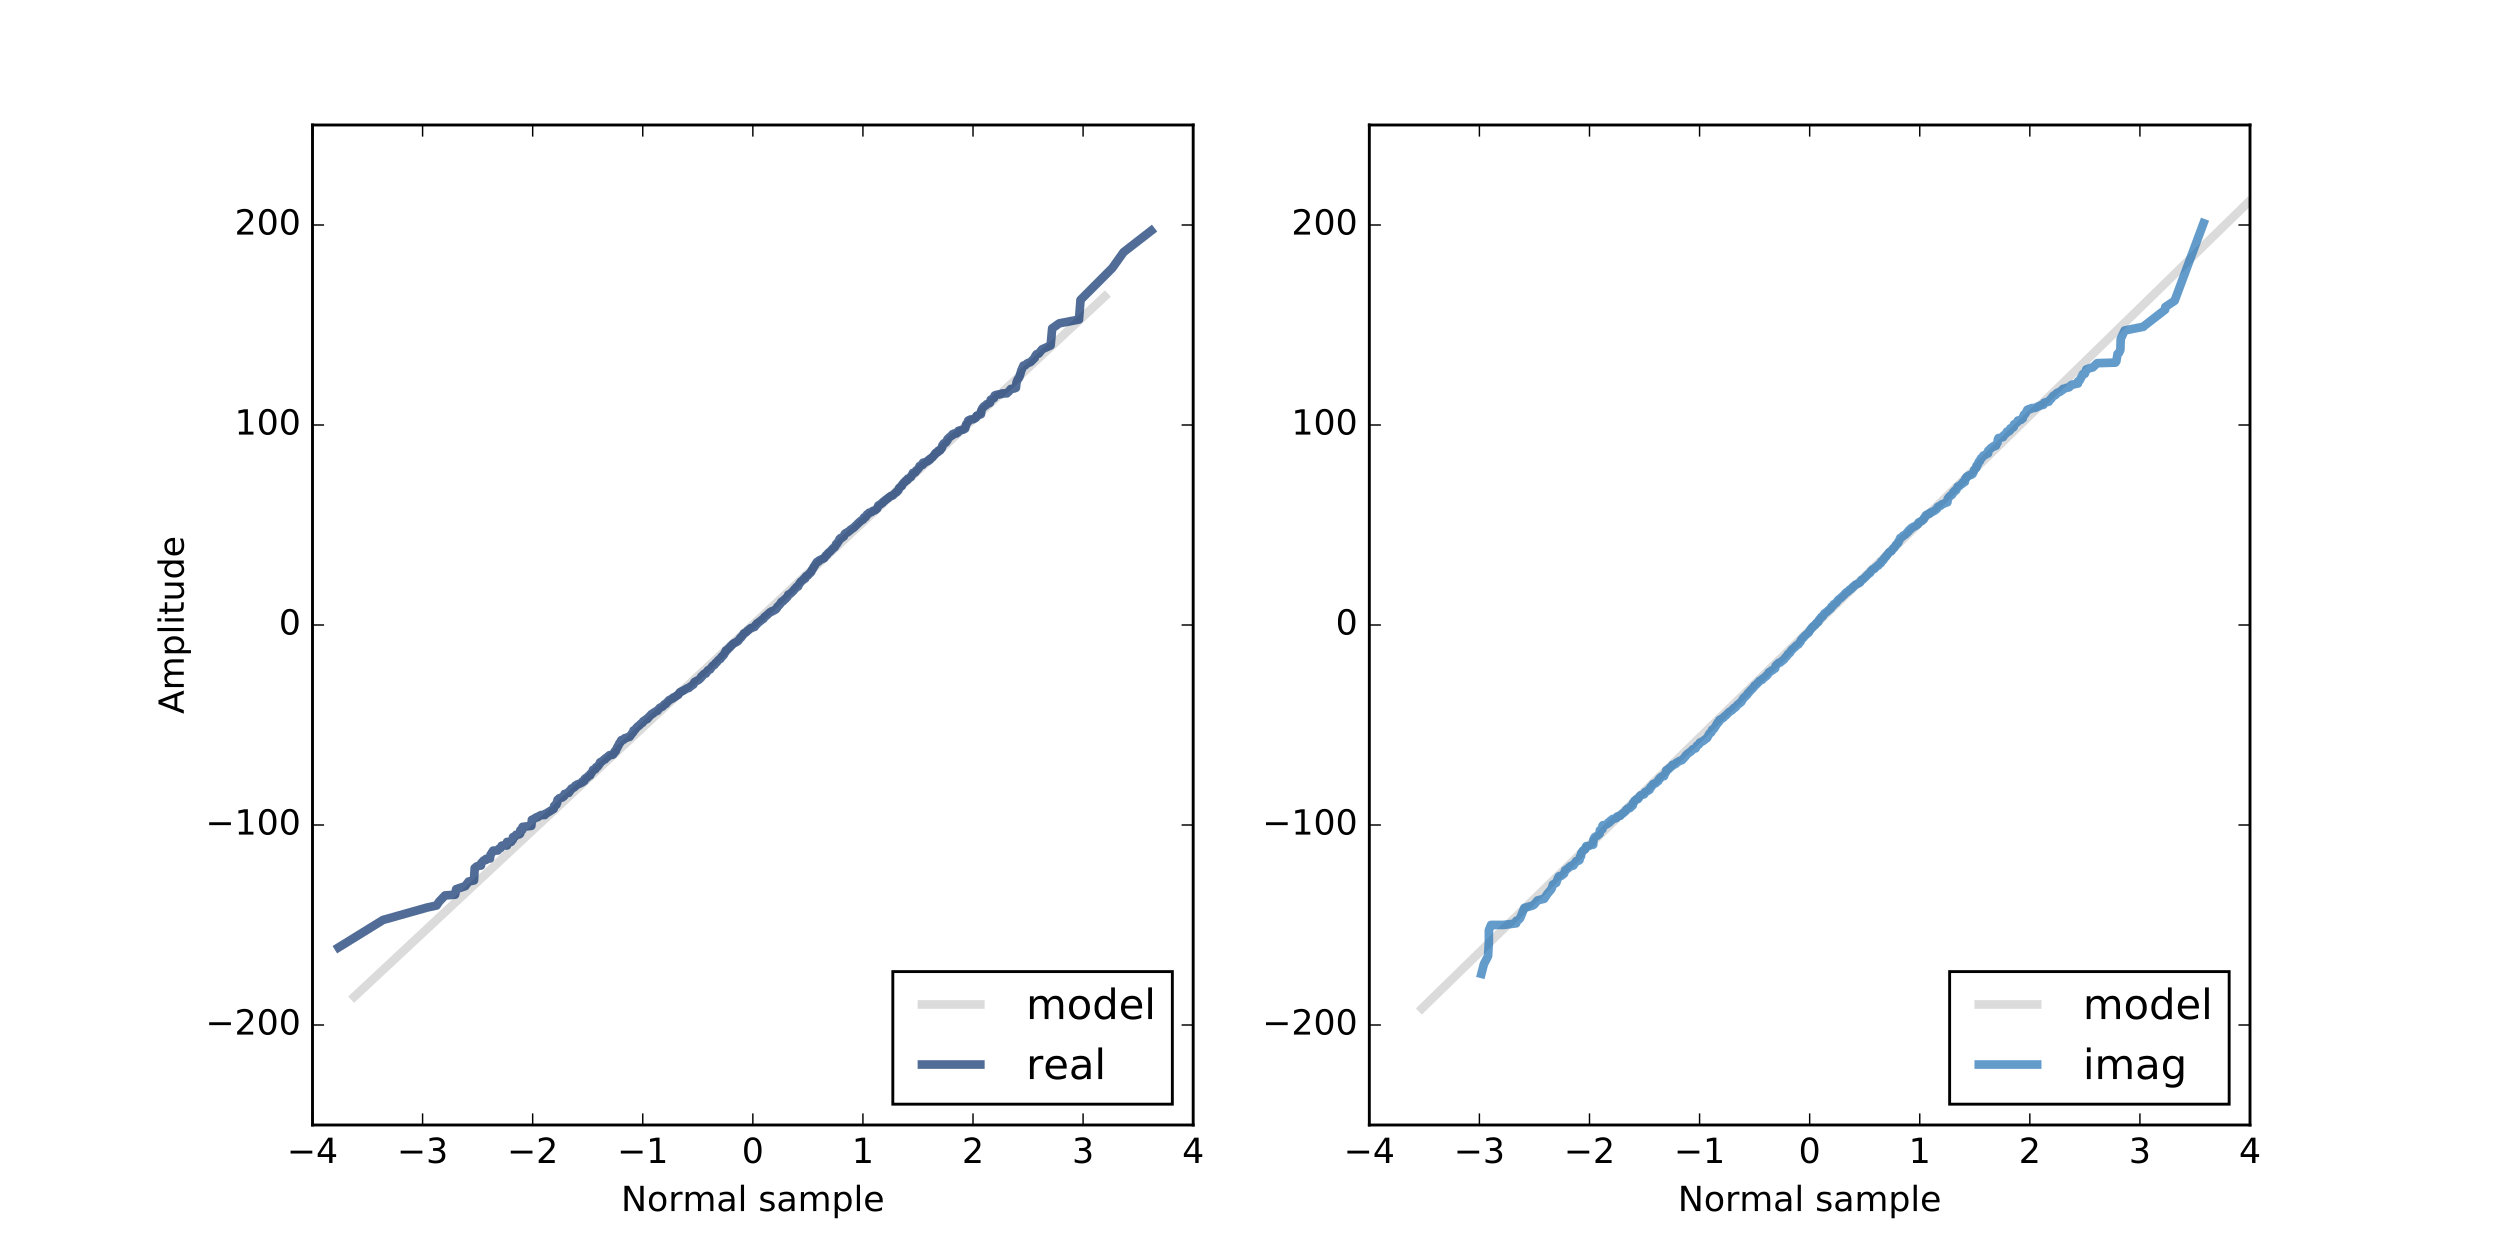 <?xml version="1.0" encoding="UTF-8"?>
<svg xmlns="http://www.w3.org/2000/svg" xmlns:xlink="http://www.w3.org/1999/xlink" width="864pt" height="432pt" viewBox="0 0 864 432" version="1.1">
<defs>
<g>
<symbol overflow="visible" id="glyph0-0">
<path style="stroke:none;" d="M 4.535 -7.715 L 1.547 -3.047 L 4.535 -3.047 L 4.535 -7.715 M 4.223 -8.746 L 5.711 -8.746 L 5.711 -3.047 L 6.961 -3.047 L 6.961 -2.062 L 5.711 -2.062 L 5.711 0 L 4.535 0 L 4.535 -2.062 L 0.59 -2.062 L 0.59 -3.203 L 4.223 -8.746 "/>
</symbol>
<symbol overflow="visible" id="glyph0-1">
<path style="stroke:none;" d="M 4.871 -4.715 C 5.438 -4.598 5.879 -4.344 6.191 -3.961 C 6.504 -3.574 6.672 -3.098 6.672 -2.543 C 6.672 -1.68 6.371 -1.008 5.785 -0.539 C 5.184 -0.07 4.344 0.156 3.254 0.156 C 2.879 0.156 2.496 0.121 2.113 0.047 C 1.727 -0.012 1.32 -0.121 0.91 -0.266 L 0.91 -1.402 C 1.234 -1.211 1.598 -1.066 1.992 -0.973 C 2.375 -0.875 2.785 -0.828 3.215 -0.828 C 3.961 -0.828 4.523 -0.973 4.906 -1.262 C 5.293 -1.547 5.496 -1.98 5.496 -2.543 C 5.496 -3.047 5.316 -3.457 4.957 -3.742 C 4.598 -4.031 4.094 -4.188 3.445 -4.188 L 2.426 -4.188 L 2.426 -5.16 L 3.492 -5.16 C 4.066 -5.16 4.512 -5.27 4.824 -5.508 C 5.137 -5.734 5.293 -6.07 5.293 -6.516 C 5.293 -6.961 5.125 -7.309 4.812 -7.547 C 4.488 -7.789 4.031 -7.906 3.445 -7.906 C 3.121 -7.906 2.773 -7.871 2.398 -7.801 C 2.027 -7.727 1.621 -7.621 1.176 -7.477 L 1.176 -8.531 C 1.621 -8.652 2.039 -8.746 2.438 -8.809 C 2.82 -8.867 3.191 -8.902 3.551 -8.902 C 4.441 -8.902 5.148 -8.699 5.676 -8.293 C 6.203 -7.883 6.469 -7.332 6.469 -6.637 C 6.469 -6.156 6.324 -5.746 6.047 -5.41 C 5.773 -5.074 5.375 -4.836 4.871 -4.715 "/>
</symbol>
<symbol overflow="visible" id="glyph0-2">
<path style="stroke:none;" d="M 2.305 -0.996 L 6.434 -0.996 L 6.434 0 L 0.875 0 L 0.875 -0.996 C 1.32 -1.453 1.934 -2.074 2.711 -2.867 C 3.48 -3.648 3.973 -4.152 4.176 -4.379 C 4.559 -4.801 4.824 -5.16 4.969 -5.461 C 5.113 -5.746 5.195 -6.047 5.195 -6.336 C 5.195 -6.793 5.027 -7.176 4.703 -7.465 C 4.379 -7.754 3.961 -7.906 3.434 -7.906 C 3.059 -7.906 2.664 -7.836 2.258 -7.715 C 1.848 -7.586 1.402 -7.391 0.938 -7.129 L 0.938 -8.328 C 1.414 -8.52 1.859 -8.664 2.27 -8.762 C 2.676 -8.855 3.059 -8.902 3.406 -8.902 C 4.309 -8.902 5.027 -8.676 5.566 -8.219 C 6.109 -7.766 6.383 -7.164 6.383 -6.406 C 6.383 -6.047 6.312 -5.699 6.18 -5.387 C 6.047 -5.062 5.809 -4.68 5.449 -4.246 C 5.352 -4.129 5.039 -3.805 4.512 -3.266 C 3.984 -2.723 3.254 -1.969 2.305 -0.996 "/>
</symbol>
<symbol overflow="visible" id="glyph0-3">
<path style="stroke:none;" d="M 1.488 -0.996 L 3.422 -0.996 L 3.422 -7.668 L 1.32 -7.246 L 1.32 -8.328 L 3.406 -8.746 L 4.598 -8.746 L 4.598 -0.996 L 6.527 -0.996 L 6.527 0 L 1.488 0 L 1.488 -0.996 "/>
</symbol>
<symbol overflow="visible" id="glyph0-4">
<path style="stroke:none;" d="M 3.816 -7.969 C 3.203 -7.969 2.746 -7.668 2.438 -7.066 C 2.125 -6.469 1.98 -5.566 1.98 -4.367 C 1.98 -3.168 2.125 -2.27 2.438 -1.668 C 2.746 -1.066 3.203 -0.77 3.816 -0.77 C 4.43 -0.77 4.883 -1.066 5.195 -1.668 C 5.496 -2.27 5.652 -3.168 5.652 -4.367 C 5.652 -5.566 5.496 -6.469 5.195 -7.066 C 4.883 -7.668 4.43 -7.969 3.816 -7.969 M 3.816 -8.902 C 4.789 -8.902 5.531 -8.508 6.059 -7.738 C 6.574 -6.961 6.84 -5.832 6.84 -4.367 C 6.84 -2.891 6.574 -1.766 6.059 -0.996 C 5.531 -0.227 4.789 0.156 3.816 0.156 C 2.832 0.156 2.074 -0.227 1.559 -0.996 C 1.043 -1.766 0.793 -2.891 0.793 -4.367 C 0.793 -5.832 1.043 -6.961 1.559 -7.738 C 2.074 -8.508 2.832 -8.902 3.816 -8.902 "/>
</symbol>
<symbol overflow="visible" id="glyph0-5">
<path style="stroke:none;" d="M 1.176 -8.746 L 2.773 -8.746 L 6.648 -1.43 L 6.648 -8.746 L 7.801 -8.746 L 7.801 0 L 6.203 0 L 2.328 -7.32 L 2.328 0 L 1.176 0 L 1.176 -8.746 "/>
</symbol>
<symbol overflow="visible" id="glyph0-6">
<path style="stroke:none;" d="M 3.672 -5.809 C 3.098 -5.809 2.641 -5.578 2.305 -5.125 C 1.969 -4.668 1.801 -4.055 1.801 -3.277 C 1.801 -2.484 1.957 -1.871 2.293 -1.414 C 2.629 -0.961 3.086 -0.742 3.672 -0.742 C 4.246 -0.742 4.703 -0.961 5.039 -1.414 C 5.375 -1.871 5.543 -2.484 5.543 -3.277 C 5.543 -4.043 5.375 -4.668 5.039 -5.125 C 4.703 -5.578 4.246 -5.809 3.672 -5.809 M 3.672 -6.719 C 4.609 -6.719 5.34 -6.406 5.879 -5.809 C 6.406 -5.195 6.684 -4.355 6.684 -3.277 C 6.684 -2.195 6.406 -1.355 5.879 -0.758 C 5.34 -0.145 4.609 0.156 3.672 0.156 C 2.723 0.156 1.98 -0.145 1.453 -0.758 C 0.926 -1.355 0.66 -2.195 0.66 -3.277 C 0.66 -4.355 0.926 -5.195 1.453 -5.809 C 1.98 -6.406 2.723 -6.719 3.672 -6.719 "/>
</symbol>
<symbol overflow="visible" id="glyph0-7">
<path style="stroke:none;" d="M 4.934 -5.555 C 4.812 -5.629 4.68 -5.676 4.535 -5.711 C 4.391 -5.734 4.234 -5.762 4.066 -5.762 C 3.457 -5.762 2.988 -5.555 2.664 -5.16 C 2.328 -4.766 2.172 -4.199 2.172 -3.457 L 2.172 0 L 1.094 0 L 1.094 -6.562 L 2.172 -6.562 L 2.172 -5.543 C 2.387 -5.941 2.688 -6.238 3.047 -6.434 C 3.406 -6.625 3.852 -6.719 4.379 -6.719 C 4.453 -6.719 4.535 -6.707 4.633 -6.707 C 4.715 -6.695 4.812 -6.684 4.934 -6.66 L 4.934 -5.555 "/>
</symbol>
<symbol overflow="visible" id="glyph0-8">
<path style="stroke:none;" d="M 6.238 -5.305 C 6.504 -5.785 6.828 -6.133 7.199 -6.371 C 7.57 -6.602 8.016 -6.719 8.531 -6.719 C 9.203 -6.719 9.73 -6.48 10.105 -6 C 10.477 -5.52 10.668 -4.836 10.668 -3.961 L 10.668 0 L 9.59 0 L 9.59 -3.926 C 9.59 -4.547 9.469 -5.016 9.254 -5.328 C 9.023 -5.629 8.688 -5.785 8.23 -5.785 C 7.668 -5.785 7.223 -5.594 6.898 -5.219 C 6.574 -4.848 6.422 -4.344 6.422 -3.707 L 6.422 0 L 5.34 0 L 5.34 -3.926 C 5.34 -4.547 5.219 -5.016 5.004 -5.328 C 4.777 -5.629 4.43 -5.785 3.973 -5.785 C 3.422 -5.785 2.977 -5.594 2.652 -5.219 C 2.328 -4.848 2.172 -4.344 2.172 -3.707 L 2.172 0 L 1.094 0 L 1.094 -6.562 L 2.172 -6.562 L 2.172 -5.543 C 2.41 -5.941 2.711 -6.238 3.059 -6.434 C 3.395 -6.625 3.805 -6.719 4.285 -6.719 C 4.766 -6.719 5.16 -6.602 5.496 -6.359 C 5.832 -6.121 6.07 -5.762 6.238 -5.305 "/>
</symbol>
<symbol overflow="visible" id="glyph0-9">
<path style="stroke:none;" d="M 4.117 -3.301 C 3.238 -3.301 2.641 -3.191 2.305 -3 C 1.969 -2.797 1.801 -2.461 1.801 -1.98 C 1.801 -1.598 1.922 -1.285 2.172 -1.066 C 2.426 -0.84 2.773 -0.73 3.203 -0.73 C 3.805 -0.73 4.285 -0.938 4.645 -1.367 C 5.004 -1.789 5.184 -2.352 5.184 -3.059 L 5.184 -3.301 L 4.117 -3.301 M 6.266 -3.742 L 6.266 0 L 5.184 0 L 5.184 -0.996 C 4.934 -0.59 4.621 -0.301 4.262 -0.121 C 3.898 0.059 3.445 0.156 2.914 0.156 C 2.242 0.156 1.703 -0.023 1.309 -0.395 C 0.91 -0.77 0.719 -1.273 0.719 -1.906 C 0.719 -2.641 0.961 -3.191 1.465 -3.574 C 1.957 -3.949 2.688 -4.141 3.672 -4.141 L 5.184 -4.141 L 5.184 -4.246 C 5.184 -4.738 5.016 -5.125 4.691 -5.398 C 4.367 -5.664 3.91 -5.809 3.324 -5.809 C 2.941 -5.809 2.578 -5.762 2.219 -5.664 C 1.859 -5.566 1.523 -5.438 1.199 -5.27 L 1.199 -6.266 C 1.586 -6.406 1.969 -6.527 2.34 -6.602 C 2.711 -6.672 3.07 -6.719 3.434 -6.719 C 4.379 -6.719 5.09 -6.469 5.555 -5.977 C 6.023 -5.484 6.266 -4.738 6.266 -3.742 "/>
</symbol>
<symbol overflow="visible" id="glyph0-10">
<path style="stroke:none;" d="M 1.129 -9.121 L 2.207 -9.121 L 2.207 0 L 1.129 0 L 1.129 -9.121 "/>
</symbol>
<symbol overflow="visible" id="glyph0-11">
<path style="stroke:none;" d=""/>
</symbol>
<symbol overflow="visible" id="glyph0-12">
<path style="stroke:none;" d="M 5.316 -6.371 L 5.316 -5.352 C 5.004 -5.496 4.691 -5.617 4.367 -5.699 C 4.031 -5.773 3.695 -5.82 3.348 -5.82 C 2.809 -5.82 2.398 -5.734 2.137 -5.566 C 1.871 -5.398 1.738 -5.16 1.738 -4.836 C 1.738 -4.586 1.836 -4.391 2.027 -4.246 C 2.219 -4.105 2.605 -3.961 3.18 -3.84 L 3.551 -3.758 C 4.32 -3.59 4.859 -3.348 5.184 -3.059 C 5.496 -2.762 5.664 -2.34 5.664 -1.812 C 5.664 -1.199 5.426 -0.719 4.945 -0.371 C 4.465 -0.012 3.793 0.156 2.953 0.156 C 2.594 0.156 2.23 0.121 1.848 0.059 C 1.465 0 1.066 -0.098 0.648 -0.238 L 0.648 -1.355 C 1.043 -1.141 1.441 -0.984 1.824 -0.887 C 2.207 -0.781 2.594 -0.73 2.977 -0.73 C 3.48 -0.73 3.875 -0.816 4.152 -0.984 C 4.414 -1.152 4.559 -1.402 4.559 -1.727 C 4.559 -2.016 4.453 -2.242 4.262 -2.398 C 4.066 -2.555 3.637 -2.711 2.965 -2.855 L 2.594 -2.941 C 1.922 -3.086 1.43 -3.301 1.141 -3.59 C 0.84 -3.875 0.695 -4.273 0.695 -4.789 C 0.695 -5.398 0.91 -5.879 1.344 -6.215 C 1.777 -6.551 2.398 -6.719 3.215 -6.719 C 3.613 -6.719 3.984 -6.684 4.344 -6.625 C 4.691 -6.562 5.016 -6.48 5.316 -6.371 "/>
</symbol>
<symbol overflow="visible" id="glyph0-13">
<path style="stroke:none;" d="M 2.172 -0.984 L 2.172 2.484 L 1.094 2.484 L 1.094 -6.562 L 2.172 -6.562 L 2.172 -5.566 C 2.387 -5.953 2.676 -6.238 3.023 -6.434 C 3.371 -6.625 3.793 -6.719 4.273 -6.719 C 5.062 -6.719 5.711 -6.395 6.215 -5.773 C 6.707 -5.137 6.961 -4.309 6.961 -3.277 C 6.961 -2.242 6.707 -1.402 6.215 -0.781 C 5.711 -0.156 5.062 0.156 4.273 0.156 C 3.793 0.156 3.371 0.059 3.023 -0.121 C 2.676 -0.301 2.387 -0.59 2.172 -0.984 M 5.844 -3.277 C 5.844 -4.066 5.676 -4.68 5.352 -5.137 C 5.016 -5.594 4.57 -5.82 4.008 -5.82 C 3.434 -5.82 2.988 -5.594 2.664 -5.137 C 2.328 -4.68 2.172 -4.066 2.172 -3.277 C 2.172 -2.484 2.328 -1.859 2.664 -1.402 C 2.988 -0.949 3.434 -0.73 4.008 -0.73 C 4.57 -0.73 5.016 -0.949 5.352 -1.402 C 5.676 -1.859 5.844 -2.484 5.844 -3.277 "/>
</symbol>
<symbol overflow="visible" id="glyph0-14">
<path style="stroke:none;" d="M 6.742 -3.551 L 6.742 -3.023 L 1.789 -3.023 C 1.836 -2.281 2.051 -1.703 2.461 -1.32 C 2.855 -0.938 3.406 -0.742 4.129 -0.742 C 4.535 -0.742 4.945 -0.793 5.328 -0.887 C 5.711 -0.984 6.109 -1.141 6.492 -1.355 L 6.492 -0.336 C 6.109 -0.168 5.711 -0.035 5.305 0.035 C 4.895 0.109 4.477 0.156 4.066 0.156 C 3.012 0.156 2.184 -0.145 1.57 -0.742 C 0.961 -1.344 0.66 -2.172 0.66 -3.215 C 0.66 -4.285 0.949 -5.137 1.523 -5.773 C 2.102 -6.395 2.891 -6.719 3.875 -6.719 C 4.766 -6.719 5.461 -6.434 5.977 -5.867 C 6.48 -5.293 6.742 -4.523 6.742 -3.551 M 5.664 -3.863 C 5.652 -4.453 5.484 -4.922 5.172 -5.281 C 4.848 -5.629 4.414 -5.809 3.887 -5.809 C 3.289 -5.809 2.809 -5.629 2.449 -5.293 C 2.09 -4.957 1.871 -4.477 1.824 -3.863 L 5.664 -3.863 "/>
</symbol>
<symbol overflow="visible" id="glyph1-0">
<path style="stroke:none;" d="M -7.586 -4.105 L -3.227 -2.496 L -3.227 -5.711 L -7.586 -4.105 M -8.746 -3.434 L -8.746 -4.777 L 0 -8.113 L 0 -6.875 L -2.242 -6.086 L -2.242 -2.137 L 0 -1.344 L 0 -0.098 L -8.746 -3.434 "/>
</symbol>
<symbol overflow="visible" id="glyph1-1">
<path style="stroke:none;" d="M -5.305 -6.238 C -5.785 -6.504 -6.133 -6.828 -6.371 -7.199 C -6.602 -7.57 -6.719 -8.016 -6.719 -8.531 C -6.719 -9.203 -6.48 -9.73 -6 -10.105 C -5.52 -10.477 -4.836 -10.668 -3.961 -10.668 L 0 -10.668 L 0 -9.59 L -3.926 -9.59 C -4.547 -9.59 -5.016 -9.469 -5.328 -9.254 C -5.629 -9.023 -5.785 -8.688 -5.785 -8.23 C -5.785 -7.668 -5.594 -7.223 -5.219 -6.898 C -4.848 -6.574 -4.344 -6.422 -3.707 -6.422 L 0 -6.422 L 0 -5.34 L -3.926 -5.34 C -4.547 -5.34 -5.016 -5.219 -5.328 -5.004 C -5.629 -4.777 -5.785 -4.43 -5.785 -3.973 C -5.785 -3.422 -5.594 -2.977 -5.219 -2.652 C -4.848 -2.328 -4.344 -2.172 -3.707 -2.172 L 0 -2.172 L 0 -1.094 L -6.562 -1.094 L -6.562 -2.172 L -5.543 -2.172 C -5.941 -2.41 -6.238 -2.711 -6.434 -3.059 C -6.625 -3.395 -6.719 -3.805 -6.719 -4.285 C -6.719 -4.766 -6.602 -5.16 -6.359 -5.496 C -6.121 -5.832 -5.762 -6.07 -5.305 -6.238 "/>
</symbol>
<symbol overflow="visible" id="glyph1-2">
<path style="stroke:none;" d="M -0.984 -2.172 L 2.484 -2.172 L 2.484 -1.094 L -6.562 -1.094 L -6.562 -2.172 L -5.566 -2.172 C -5.953 -2.387 -6.238 -2.676 -6.434 -3.023 C -6.625 -3.371 -6.719 -3.793 -6.719 -4.273 C -6.719 -5.062 -6.395 -5.711 -5.773 -6.215 C -5.137 -6.707 -4.309 -6.961 -3.277 -6.961 C -2.242 -6.961 -1.402 -6.707 -0.781 -6.215 C -0.156 -5.711 0.156 -5.062 0.156 -4.273 C 0.156 -3.793 0.059 -3.371 -0.121 -3.023 C -0.301 -2.676 -0.59 -2.387 -0.984 -2.172 M -3.277 -5.844 C -4.066 -5.844 -4.68 -5.676 -5.137 -5.352 C -5.594 -5.016 -5.82 -4.57 -5.82 -4.008 C -5.82 -3.434 -5.594 -2.988 -5.137 -2.664 C -4.68 -2.328 -4.066 -2.172 -3.277 -2.172 C -2.484 -2.172 -1.859 -2.328 -1.402 -2.664 C -0.949 -2.988 -0.73 -3.434 -0.73 -4.008 C -0.73 -4.57 -0.949 -5.016 -1.402 -5.352 C -1.859 -5.676 -2.484 -5.844 -3.277 -5.844 "/>
</symbol>
<symbol overflow="visible" id="glyph1-3">
<path style="stroke:none;" d="M -9.121 -1.129 L -9.121 -2.207 L 0 -2.207 L 0 -1.129 L -9.121 -1.129 "/>
</symbol>
<symbol overflow="visible" id="glyph1-4">
<path style="stroke:none;" d="M -6.562 -1.129 L -6.562 -2.207 L 0 -2.207 L 0 -1.129 L -6.562 -1.129 M -9.121 -1.129 L -9.121 -2.207 L -7.754 -2.207 L -7.754 -1.129 L -9.121 -1.129 "/>
</symbol>
<symbol overflow="visible" id="glyph1-5">
<path style="stroke:none;" d="M -8.426 -2.195 L -6.562 -2.195 L -6.562 -4.414 L -5.723 -4.414 L -5.723 -2.195 L -2.16 -2.195 C -1.621 -2.195 -1.273 -2.27 -1.129 -2.41 C -0.973 -2.555 -0.898 -2.855 -0.898 -3.312 L -0.898 -4.414 L 0 -4.414 L 0 -3.312 C 0 -2.473 -0.156 -1.895 -0.469 -1.586 C -0.781 -1.273 -1.344 -1.117 -2.16 -1.117 L -5.723 -1.117 L -5.723 -0.324 L -6.562 -0.324 L -6.562 -1.117 L -8.426 -1.117 L -8.426 -2.195 "/>
</symbol>
<symbol overflow="visible" id="glyph1-6">
<path style="stroke:none;" d="M -2.594 -1.02 L -6.562 -1.02 L -6.562 -2.102 L -2.629 -2.102 C -2.004 -2.102 -1.547 -2.219 -1.234 -2.461 C -0.926 -2.699 -0.77 -3.059 -0.77 -3.551 C -0.77 -4.129 -0.949 -4.598 -1.32 -4.934 C -1.691 -5.27 -2.195 -5.438 -2.844 -5.438 L -6.562 -5.438 L -6.562 -6.516 L 0 -6.516 L 0 -5.438 L -1.008 -5.438 C -0.602 -5.172 -0.312 -4.859 -0.121 -4.523 C 0.059 -4.176 0.156 -3.781 0.156 -3.324 C 0.156 -2.566 -0.07 -1.992 -0.539 -1.609 C -0.996 -1.211 -1.68 -1.02 -2.594 -1.02 "/>
</symbol>
<symbol overflow="visible" id="glyph1-7">
<path style="stroke:none;" d="M -5.566 -5.449 L -9.121 -5.449 L -9.121 -6.527 L 0 -6.527 L 0 -5.449 L -0.984 -5.449 C -0.59 -5.219 -0.301 -4.934 -0.121 -4.586 C 0.059 -4.234 0.156 -3.828 0.156 -3.348 C 0.156 -2.555 -0.156 -1.906 -0.781 -1.402 C -1.402 -0.898 -2.242 -0.66 -3.277 -0.66 C -4.309 -0.66 -5.137 -0.898 -5.773 -1.402 C -6.395 -1.906 -6.719 -2.555 -6.719 -3.348 C -6.719 -3.828 -6.625 -4.234 -6.434 -4.586 C -6.238 -4.934 -5.953 -5.219 -5.566 -5.449 M -3.277 -1.777 C -2.484 -1.777 -1.859 -1.934 -1.402 -2.258 C -0.949 -2.578 -0.73 -3.035 -0.73 -3.613 C -0.73 -4.176 -0.949 -4.621 -1.402 -4.957 C -1.859 -5.281 -2.484 -5.449 -3.277 -5.449 C -4.066 -5.449 -4.68 -5.281 -5.137 -4.957 C -5.594 -4.621 -5.82 -4.176 -5.82 -3.613 C -5.82 -3.035 -5.594 -2.578 -5.137 -2.258 C -4.68 -1.934 -4.066 -1.777 -3.277 -1.777 "/>
</symbol>
<symbol overflow="visible" id="glyph1-8">
<path style="stroke:none;" d="M -3.551 -6.742 L -3.023 -6.742 L -3.023 -1.789 C -2.281 -1.836 -1.703 -2.051 -1.32 -2.461 C -0.938 -2.855 -0.742 -3.406 -0.742 -4.129 C -0.742 -4.535 -0.793 -4.945 -0.887 -5.328 C -0.984 -5.711 -1.141 -6.109 -1.355 -6.492 L -0.336 -6.492 C -0.168 -6.109 -0.035 -5.711 0.035 -5.305 C 0.109 -4.895 0.156 -4.477 0.156 -4.066 C 0.156 -3.012 -0.145 -2.184 -0.742 -1.57 C -1.344 -0.961 -2.172 -0.66 -3.215 -0.66 C -4.285 -0.66 -5.137 -0.949 -5.773 -1.523 C -6.395 -2.102 -6.719 -2.891 -6.719 -3.875 C -6.719 -4.766 -6.434 -5.461 -5.867 -5.977 C -5.293 -6.48 -4.523 -6.742 -3.551 -6.742 M -3.863 -5.664 C -4.453 -5.652 -4.922 -5.484 -5.281 -5.172 C -5.629 -4.848 -5.809 -4.414 -5.809 -3.887 C -5.809 -3.289 -5.629 -2.809 -5.293 -2.449 C -4.957 -2.09 -4.477 -1.871 -3.863 -1.824 L -3.863 -5.664 "/>
</symbol>
<symbol overflow="visible" id="glyph2-0">
<path style="stroke:none;" d="M 7.488 -6.363 C 7.805 -6.941 8.195 -7.359 8.641 -7.645 C 9.086 -7.922 9.621 -8.062 10.238 -8.062 C 11.043 -8.062 11.68 -7.777 12.125 -7.199 C 12.57 -6.625 12.801 -5.805 12.801 -4.754 L 12.801 0 L 11.504 0 L 11.504 -4.707 C 11.504 -5.457 11.363 -6.02 11.102 -6.395 C 10.828 -6.754 10.426 -6.941 9.879 -6.941 C 9.203 -6.941 8.668 -6.711 8.281 -6.266 C 7.891 -5.816 7.703 -5.211 7.703 -4.449 L 7.703 0 L 6.406 0 L 6.406 -4.707 C 6.406 -5.457 6.266 -6.02 6.004 -6.395 C 5.73 -6.754 5.312 -6.941 4.766 -6.941 C 4.105 -6.941 3.57 -6.711 3.184 -6.266 C 2.793 -5.816 2.605 -5.211 2.605 -4.449 L 2.605 0 L 1.309 0 L 1.309 -7.875 L 2.605 -7.875 L 2.605 -6.652 C 2.895 -7.129 3.254 -7.488 3.672 -7.719 C 4.074 -7.949 4.566 -8.062 5.141 -8.062 C 5.719 -8.062 6.191 -7.922 6.594 -7.633 C 7 -7.344 7.285 -6.91 7.488 -6.363 "/>
</symbol>
<symbol overflow="visible" id="glyph2-1">
<path style="stroke:none;" d="M 4.406 -6.969 C 3.715 -6.969 3.168 -6.695 2.766 -6.148 C 2.363 -5.602 2.16 -4.867 2.16 -3.93 C 2.16 -2.98 2.348 -2.246 2.75 -1.699 C 3.152 -1.152 3.699 -0.895 4.406 -0.895 C 5.098 -0.895 5.645 -1.152 6.047 -1.699 C 6.453 -2.246 6.652 -2.98 6.652 -3.93 C 6.652 -4.852 6.453 -5.602 6.047 -6.148 C 5.645 -6.695 5.098 -6.969 4.406 -6.969 M 4.406 -8.062 C 5.531 -8.062 6.406 -7.691 7.055 -6.969 C 7.691 -6.234 8.02 -5.227 8.02 -3.93 C 8.02 -2.637 7.691 -1.629 7.055 -0.906 C 6.406 -0.172 5.531 0.188 4.406 0.188 C 3.27 0.188 2.375 -0.172 1.742 -0.906 C 1.109 -1.629 0.793 -2.637 0.793 -3.93 C 0.793 -5.227 1.109 -6.234 1.742 -6.969 C 2.375 -7.691 3.27 -8.062 4.406 -8.062 "/>
</symbol>
<symbol overflow="visible" id="glyph2-2">
<path style="stroke:none;" d="M 6.539 -6.68 L 6.539 -10.945 L 7.832 -10.945 L 7.832 0 L 6.539 0 L 6.539 -1.18 C 6.266 -0.707 5.918 -0.359 5.5 -0.145 C 5.082 0.07 4.594 0.188 4.02 0.188 C 3.066 0.188 2.289 -0.188 1.684 -0.938 C 1.078 -1.684 0.793 -2.691 0.793 -3.93 C 0.793 -5.168 1.078 -6.164 1.684 -6.926 C 2.289 -7.676 3.066 -8.062 4.02 -8.062 C 4.594 -8.062 5.082 -7.949 5.5 -7.719 C 5.918 -7.488 6.266 -7.141 6.539 -6.68 M 2.133 -3.93 C 2.133 -2.98 2.32 -2.23 2.707 -1.684 C 3.098 -1.137 3.645 -0.879 4.336 -0.879 C 5.012 -0.879 5.543 -1.137 5.945 -1.684 C 6.336 -2.23 6.539 -2.98 6.539 -3.93 C 6.539 -4.883 6.336 -5.617 5.945 -6.164 C 5.543 -6.711 5.012 -6.984 4.336 -6.984 C 3.645 -6.984 3.098 -6.711 2.707 -6.164 C 2.32 -5.617 2.133 -4.883 2.133 -3.93 "/>
</symbol>
<symbol overflow="visible" id="glyph2-3">
<path style="stroke:none;" d="M 8.094 -4.262 L 8.094 -3.629 L 2.145 -3.629 C 2.203 -2.734 2.461 -2.043 2.953 -1.586 C 3.426 -1.125 4.09 -0.895 4.953 -0.895 C 5.441 -0.895 5.934 -0.949 6.395 -1.066 C 6.855 -1.18 7.328 -1.367 7.789 -1.629 L 7.789 -0.402 C 7.328 -0.203 6.855 -0.043 6.363 0.043 C 5.875 0.129 5.371 0.188 4.883 0.188 C 3.613 0.188 2.621 -0.172 1.887 -0.895 C 1.152 -1.613 0.793 -2.605 0.793 -3.859 C 0.793 -5.141 1.137 -6.164 1.828 -6.926 C 2.52 -7.676 3.469 -8.062 4.652 -8.062 C 5.719 -8.062 6.551 -7.719 7.172 -7.043 C 7.777 -6.352 8.094 -5.43 8.094 -4.262 M 6.797 -4.637 C 6.781 -5.344 6.582 -5.902 6.207 -6.336 C 5.816 -6.754 5.301 -6.969 4.664 -6.969 C 3.945 -6.969 3.371 -6.754 2.938 -6.352 C 2.504 -5.945 2.246 -5.371 2.188 -4.637 L 6.797 -4.637 "/>
</symbol>
<symbol overflow="visible" id="glyph2-4">
<path style="stroke:none;" d="M 1.355 -10.945 L 2.648 -10.945 L 2.648 0 L 1.355 0 L 1.355 -10.945 "/>
</symbol>
<symbol overflow="visible" id="glyph2-5">
<path style="stroke:none;" d="M 5.918 -6.668 C 5.773 -6.754 5.617 -6.812 5.441 -6.855 C 5.27 -6.883 5.082 -6.91 4.883 -6.91 C 4.148 -6.91 3.586 -6.668 3.195 -6.191 C 2.793 -5.719 2.605 -5.039 2.605 -4.148 L 2.605 0 L 1.309 0 L 1.309 -7.875 L 2.605 -7.875 L 2.605 -6.652 C 2.867 -7.129 3.227 -7.488 3.656 -7.719 C 4.09 -7.949 4.621 -8.062 5.258 -8.062 C 5.344 -8.062 5.441 -8.051 5.559 -8.051 C 5.66 -8.035 5.773 -8.02 5.918 -7.992 L 5.918 -6.668 "/>
</symbol>
<symbol overflow="visible" id="glyph2-6">
<path style="stroke:none;" d="M 4.938 -3.961 C 3.887 -3.961 3.168 -3.832 2.766 -3.602 C 2.363 -3.355 2.16 -2.953 2.16 -2.375 C 2.16 -1.914 2.305 -1.539 2.605 -1.281 C 2.91 -1.008 3.328 -0.879 3.844 -0.879 C 4.566 -0.879 5.141 -1.125 5.574 -1.641 C 6.004 -2.145 6.223 -2.824 6.223 -3.672 L 6.223 -3.961 L 4.938 -3.961 M 7.516 -4.492 L 7.516 0 L 6.223 0 L 6.223 -1.195 C 5.918 -0.707 5.543 -0.359 5.113 -0.145 C 4.68 0.07 4.133 0.188 3.5 0.188 C 2.691 0.188 2.043 -0.027 1.57 -0.477 C 1.094 -0.922 0.863 -1.527 0.863 -2.289 C 0.863 -3.168 1.152 -3.832 1.758 -4.293 C 2.348 -4.738 3.227 -4.969 4.406 -4.969 L 6.223 -4.969 L 6.223 -5.098 C 6.223 -5.688 6.02 -6.148 5.629 -6.48 C 5.242 -6.797 4.695 -6.969 3.988 -6.969 C 3.527 -6.969 3.098 -6.91 2.664 -6.797 C 2.23 -6.68 1.828 -6.523 1.441 -6.32 L 1.441 -7.516 C 1.902 -7.691 2.363 -7.832 2.809 -7.922 C 3.254 -8.008 3.688 -8.062 4.117 -8.062 C 5.258 -8.062 6.105 -7.762 6.668 -7.172 C 7.23 -6.582 7.516 -5.688 7.516 -4.492 "/>
</symbol>
<symbol overflow="visible" id="glyph2-7">
<path style="stroke:none;" d="M 1.355 -7.875 L 2.648 -7.875 L 2.648 0 L 1.355 0 L 1.355 -7.875 M 1.355 -10.945 L 2.648 -10.945 L 2.648 -9.301 L 1.355 -9.301 L 1.355 -10.945 "/>
</symbol>
<symbol overflow="visible" id="glyph2-8">
<path style="stroke:none;" d="M 6.539 -4.031 C 6.539 -4.953 6.336 -5.688 5.961 -6.207 C 5.574 -6.727 5.027 -6.984 4.336 -6.984 C 3.645 -6.984 3.098 -6.727 2.707 -6.207 C 2.32 -5.688 2.133 -4.953 2.133 -4.031 C 2.133 -3.098 2.32 -2.375 2.707 -1.859 C 3.098 -1.34 3.645 -1.078 4.336 -1.078 C 5.027 -1.078 5.574 -1.34 5.961 -1.859 C 6.336 -2.375 6.539 -3.098 6.539 -4.031 M 7.832 -0.98 C 7.832 0.344 7.531 1.34 6.941 2 C 6.336 2.648 5.43 2.98 4.203 2.98 C 3.742 2.98 3.328 2.938 2.922 2.879 C 2.52 2.809 2.117 2.707 1.742 2.562 L 1.742 1.309 C 2.117 1.512 2.492 1.656 2.867 1.758 C 3.238 1.859 3.613 1.914 4.004 1.914 C 4.84 1.914 5.473 1.684 5.902 1.254 C 6.32 0.805 6.539 0.145 6.539 -0.75 L 6.539 -1.383 C 6.266 -0.922 5.918 -0.574 5.5 -0.344 C 5.082 -0.113 4.594 0 4.02 0 C 3.039 0 2.262 -0.359 1.672 -1.094 C 1.078 -1.828 0.793 -2.809 0.793 -4.031 C 0.793 -5.242 1.078 -6.223 1.672 -6.957 C 2.262 -7.691 3.039 -8.062 4.02 -8.062 C 4.594 -8.062 5.082 -7.949 5.5 -7.719 C 5.918 -7.488 6.266 -7.141 6.539 -6.68 L 6.539 -7.875 L 7.832 -7.875 L 7.832 -0.98 "/>
</symbol>
</g>
<clipPath id="clip1">
  <path d="M 489 67 L 777.602 67 L 777.602 351 L 489 351 Z M 489 67 "/>
</clipPath>
</defs>
<g id="surface1">
<rect x="0" y="0" width="864" height="432" style="fill:rgb(100%,100%,100%);fill-opacity:1;stroke:none;"/>
<path style=" stroke:none;fill-rule:nonzero;fill:rgb(100%,100%,100%);fill-opacity:1;" d="M 108 388.801 L 412.363 388.801 L 412.363 43.199 L 108 43.199 Z M 108 388.801 "/>
<path style="fill:none;stroke-width:3;stroke-linecap:square;stroke-linejoin:round;stroke:rgb(79.999%,79.999%,79.999%);stroke-opacity:0.7;stroke-miterlimit:10;" d="M 122.441 87.547 L 381.805 329.543 " transform="matrix(1,0,0,-1,0,432)"/>
<path style="fill:none;stroke-width:3;stroke-linecap:square;stroke-linejoin:round;stroke:rgb(3.137%,18.823%,41.96%);stroke-opacity:0.7;stroke-miterlimit:10;" d="M 116.992 104.566 L 132.371 114.062 L 147.691 118.379 L 150.863 119.059 L 151.781 120.41 L 153.801 122.531 L 157.266 122.801 L 157.656 124.699 L 160.77 125.754 L 161.961 127.332 L 163.809 127.734 L 164.059 131.977 L 164.387 132.031 L 164.629 132.484 L 165.406 132.801 L 166.215 132.871 L 166.332 133.719 L 167.195 134.641 L 167.965 134.805 L 167.984 135.168 L 169.336 135.309 L 169.449 136.312 L 169.504 136.531 L 170.426 138.012 L 172.004 138.082 L 172.438 138.668 L 173.023 138.934 L 173.391 139.719 L 173.781 139.812 L 175.219 139.82 L 175.25 141.039 L 176.656 141.066 L 176.844 141.609 L 177.195 141.754 L 177.285 142.691 L 177.922 142.812 L 178.352 143.496 L 179.41 143.629 L 179.664 143.77 L 179.781 143.953 L 179.824 145.074 L 180.469 145.172 L 180.484 145.914 L 180.625 146.23 L 183.625 146.59 L 183.82 148.668 L 184.035 148.711 L 185.398 149.547 L 185.824 149.586 L 186.133 149.848 L 186.973 150.309 L 188.285 150.336 L 188.34 150.703 L 188.629 150.754 L 188.777 150.859 L 191.348 152.457 L 191.539 153.488 L 192.008 153.633 L 192.297 153.879 L 192.363 154.582 L 192.582 154.617 L 192.688 155.57 L 193.082 155.824 L 193.293 156.129 L 194.094 156.312 L 194.359 156.41 L 194.492 156.727 L 194.887 156.797 L 195.137 157.621 L 195.383 157.672 L 196.57 158 L 196.598 158.438 L 197.012 158.617 L 197.02 158.797 L 197.184 158.883 L 197.262 159.062 L 197.41 159.121 L 197.473 159.438 L 198.293 159.797 L 198.371 159.969 L 198.656 160.109 L 198.777 160.426 L 199.09 160.461 L 199.156 160.684 L 199.586 160.918 L 200.117 161.09 L 201.098 161.555 L 201.23 161.891 L 201.645 161.91 L 201.688 162.027 L 201.965 162.156 L 202.105 162.844 L 202.391 163.07 L 202.961 163.293 L 203 163.5 L 203.305 163.695 L 203.309 163.809 L 203.934 164.02 L 203.965 164.48 L 204.16 164.516 L 204.746 165.363 L 204.934 165.93 L 205.742 166.148 L 205.863 166.625 L 206.012 166.664 L 206.066 166.902 L 206.453 166.961 L 207.254 168.043 L 207.309 168.375 L 207.426 168.418 L 207.43 168.574 L 207.645 168.578 L 208.77 169.477 L 209.117 169.574 L 209.195 169.875 L 210.211 170.562 L 210.375 170.801 L 210.652 171.004 L 211.723 171.164 L 211.902 171.32 L 212.031 171.422 L 212.059 171.684 L 212.203 171.695 L 212.379 171.957 L 212.492 172.371 L 212.805 172.395 L 212.953 172.891 L 213.234 173.566 L 213.363 173.574 L 213.527 174.137 L 213.723 174.277 L 213.902 174.742 L 214.086 175.184 L 214.457 175.453 L 214.562 175.828 L 214.727 176.191 L 215.52 176.359 L 215.867 176.691 L 215.871 176.855 L 216.773 177.074 L 216.781 177.164 L 217.602 177.367 L 217.711 177.672 L 217.84 177.746 L 218.223 178.172 L 218.328 178.426 L 218.867 178.977 L 218.945 179.539 L 219.375 179.699 L 219.512 179.945 L 219.738 180.141 L 219.828 180.312 L 220.508 181.02 L 220.738 181.105 L 221.617 181.984 L 222.066 182.227 L 222.266 182.684 L 222.875 183.105 L 223.188 183.254 L 223.34 183.445 L 223.703 183.52 L 223.832 183.836 L 223.969 183.859 L 224.273 184.234 L 225.055 185.023 L 225.113 185.023 L 225.145 185.176 L 225.512 185.297 L 225.746 185.438 L 225.828 185.504 L 225.832 185.648 L 226.266 185.887 L 226.785 186.223 L 227.23 186.348 L 227.438 186.73 L 227.66 186.902 L 227.73 187.02 L 227.848 187.121 L 228.008 187.355 L 228.391 187.551 L 228.988 187.828 L 229.633 188.594 L 230.016 188.66 L 230.641 189.395 L 230.789 189.492 L 231.234 190.016 L 231.52 190.129 L 232.188 190.547 L 232.473 190.609 L 232.688 190.949 L 233.164 191.082 L 233.359 191.27 L 234.414 191.891 L 234.504 192.09 L 234.887 192.645 L 234.969 192.742 L 235.227 192.805 L 235.258 192.922 L 235.742 193.129 L 235.809 193.199 L 236.039 193.242 L 236.086 193.316 L 236.25 193.398 L 236.68 193.633 L 236.957 193.805 L 237.094 193.855 L 237.336 194.035 L 237.348 194.062 L 238.086 194.254 L 238.332 194.535 L 239.656 195.469 L 239.781 195.809 L 240.031 196.258 L 240.238 196.387 L 240.453 196.539 L 240.793 196.672 L 240.871 196.754 L 241.348 196.941 L 242.25 197.773 L 242.367 198.195 L 242.75 198.336 L 242.855 198.586 L 242.996 198.789 L 243.125 198.887 L 243.328 199.109 L 243.961 199.23 L 244.105 199.645 L 244.309 199.754 L 244.652 200.34 L 245.414 200.648 L 245.543 200.891 L 246.344 201.934 L 246.879 202.195 L 247.27 202.824 L 247.527 202.938 L 247.551 203.062 L 247.723 203.203 L 247.82 203.266 L 248.375 203.977 L 248.582 204.086 L 248.73 204.219 L 248.965 204.297 L 249.109 204.617 L 249.262 204.855 L 249.391 204.867 L 249.484 205.152 L 249.805 205.297 L 249.98 205.488 L 250.109 205.73 L 250.203 205.77 L 250.32 206.078 L 250.496 206.426 L 250.578 206.508 L 250.742 206.652 L 250.871 207.176 L 251.309 207.355 L 251.398 207.496 L 251.574 207.609 L 251.668 207.73 L 251.746 207.867 L 251.906 207.969 L 252.027 208.133 L 252.234 208.258 L 252.371 208.5 L 253.133 209.238 L 253.27 209.426 L 253.793 209.766 L 254.445 210.047 L 254.586 210.219 L 254.871 210.32 L 255.098 210.496 L 255.352 210.82 L 255.773 211.402 L 255.84 211.551 L 256.121 211.676 L 256.234 211.953 L 256.418 212.094 L 256.52 212.242 L 256.621 212.336 L 257.059 212.996 L 257.121 213.121 L 257.512 213.277 L 257.723 213.379 L 258.297 213.895 L 258.371 214.051 L 258.633 214.172 L 259.121 214.617 L 259.426 214.832 L 259.48 214.906 L 259.906 215.027 L 260.195 215.145 L 260.41 215.25 L 260.453 215.285 L 260.801 215.359 L 260.922 215.555 L 261.156 216.027 L 261.426 216.141 L 261.648 216.574 L 261.945 216.668 L 262.078 216.863 L 262.27 216.977 L 263.727 218.129 L 263.852 218.152 L 264.211 218.777 L 264.473 218.906 L 264.883 219.301 L 265.098 219.414 L 265.445 219.801 L 266.238 220.484 L 266.617 220.57 L 266.742 220.77 L 267.309 220.93 L 267.426 221.035 L 267.57 221.113 L 267.812 221.211 L 267.961 221.344 L 268.191 221.473 L 268.371 221.809 L 268.562 221.945 L 268.652 222.277 L 268.859 222.422 L 269.586 223.211 L 269.676 223.285 L 269.836 223.602 L 269.879 223.605 L 270.062 223.98 L 270.352 224.176 L 270.422 224.238 L 270.66 224.254 L 271.16 224.852 L 271.445 224.977 L 271.578 225.234 L 271.82 225.398 L 272.238 225.875 L 272.426 226.473 L 273.18 226.848 L 273.324 227.012 L 274.238 227.859 L 274.5 228.289 L 275.195 228.926 L 275.281 229.148 L 275.832 229.336 L 275.949 229.656 L 276.352 230.43 L 276.473 230.527 L 276.609 230.668 L 276.723 230.926 L 276.941 231.051 L 277.074 231.176 L 277.184 231.301 L 277.289 231.398 L 277.523 231.516 L 277.742 231.777 L 277.805 231.941 L 278.258 232.062 L 278.391 232.602 L 278.598 232.715 L 278.703 232.957 L 279.156 233.086 L 279.281 233.219 L 279.457 233.539 L 280.031 233.98 L 280.148 234.238 L 280.371 234.344 L 280.516 234.859 L 280.945 235.445 L 281.309 236.238 L 281.453 236.332 L 281.996 237.305 L 282.207 237.457 L 282.328 237.766 L 282.652 237.871 L 282.777 237.941 L 282.895 237.957 L 282.961 238.211 L 283.414 238.461 L 283.812 238.641 L 284.016 238.73 L 284.477 238.957 L 284.828 239.113 L 285.453 240.07 L 285.758 240.184 L 285.98 240.527 L 286.059 240.703 L 286.418 241.02 L 286.574 241.203 L 286.836 241.336 L 287.992 242.617 L 288.281 242.723 L 288.52 242.988 L 288.59 243.137 L 288.746 243.348 L 288.957 243.969 L 289.273 244.078 L 289.57 244.637 L 290.129 245.383 L 290.137 245.668 L 290.375 245.766 L 290.469 246.02 L 291.012 246.145 L 291.293 246.48 L 291.633 246.621 L 291.766 246.949 L 291.801 247.055 L 291.961 247.492 L 292.129 247.582 L 292.25 247.684 L 292.293 247.77 L 292.914 247.992 L 293.059 248.207 L 293.465 248.426 L 293.922 248.832 L 293.961 248.945 L 294.652 249.355 L 295.348 249.914 L 295.488 250.078 L 296.852 251.418 L 297.246 251.738 L 297.391 251.914 L 298.328 252.496 L 298.492 252.98 L 298.648 253.086 L 298.672 253.219 L 299.109 253.25 L 299.273 253.535 L 299.387 253.645 L 299.453 253.844 L 299.543 253.867 L 299.637 254.203 L 299.902 254.332 L 300.062 254.406 L 300.227 254.523 L 300.344 254.789 L 301.145 255.004 L 301.473 255.242 L 301.605 255.398 L 302.457 255.68 L 302.793 255.953 L 303.133 256.227 L 303.172 256.48 L 303.316 256.629 L 303.562 257.305 L 304.438 257.781 L 304.746 258.125 L 305.066 258.246 L 305.312 258.656 L 305.93 259.043 L 306.078 259.254 L 306.168 259.332 L 306.965 259.855 L 307.074 259.996 L 307.738 260.473 L 307.895 260.547 L 308.227 260.676 L 308.602 260.809 L 308.809 261.039 L 309.785 261.938 L 309.945 261.945 L 310.082 262.27 L 310.438 262.453 L 310.473 262.723 L 310.668 263 L 310.77 263.375 L 311.203 263.734 L 311.629 264.016 L 311.711 264.371 L 311.914 264.648 L 312.504 265.367 L 312.707 265.438 L 312.996 265.883 L 313.457 266.004 L 313.559 266.16 L 313.641 266.211 L 313.699 266.57 L 314.113 266.664 L 314.266 266.816 L 314.672 267.156 L 314.828 267.188 L 314.844 267.43 L 315.02 267.555 L 315.504 268.559 L 316.164 268.645 L 316.574 269.082 L 316.645 269.414 L 317.035 269.625 L 317.707 270.5 L 317.785 270.898 L 318.32 271.238 L 318.586 271.309 L 318.844 271.34 L 319.02 272.09 L 319.73 272.148 L 319.875 272.348 L 320.742 272.664 L 320.91 273.031 L 321.379 273.121 L 321.449 273.445 L 322.137 273.867 L 322.727 274.578 L 322.984 274.82 L 323.012 274.98 L 323.18 275.016 L 323.234 275.316 L 323.566 275.633 L 324.082 275.75 L 324.152 275.98 L 324.285 276 L 324.297 276.262 L 324.879 276.301 L 325.27 277.027 L 325.422 277.039 L 325.566 277.414 L 325.699 278.105 L 326.109 278.422 L 326.191 278.777 L 326.812 279.02 L 326.98 279.18 L 327.246 279.781 L 327.414 279.785 L 327.449 280.23 L 327.789 280.508 L 327.996 280.762 L 328.57 281.203 L 328.812 281.449 L 329.188 281.586 L 329.191 281.93 L 329.715 281.961 L 329.734 282.18 L 330.555 282.199 L 330.684 282.523 L 331.031 282.531 L 331.227 283.102 L 333.094 283.598 L 333.555 283.879 L 333.91 285.355 L 334.562 286.223 L 334.598 286.602 L 335.195 286.969 L 336.434 287.125 L 337.297 287.645 L 337.516 287.984 L 337.531 288.289 L 339.016 288.855 L 339.137 290.102 L 339.48 290.844 L 340.086 291.598 L 340.668 291.883 L 340.98 292.297 L 342.07 292.75 L 342.266 293.098 L 342.398 293.863 L 343.527 294.469 L 343.566 294.77 L 343.777 295.309 L 344.211 295.504 L 346.23 295.836 L 346.367 296.043 L 347.957 296.059 L 348.711 296.777 L 349.367 297.582 L 350.5 297.746 L 351.098 297.973 L 351.293 299.762 L 351.699 300.836 L 352.152 301.414 L 352.41 302.047 L 352.992 304.016 L 353.734 305.66 L 354.383 305.793 L 354.918 306.359 L 356.164 306.891 L 357.609 308.32 L 357.723 308.836 L 358.273 309.59 L 358.965 309.789 L 360.156 311.273 L 363.098 312.637 L 363.633 318.512 L 366.109 320.262 L 372.902 321.57 L 373.426 328.348 L 384.402 339.363 L 388.312 344.859 L 397.84 352.25 " transform="matrix(1,0,0,-1,0,432)"/>
<path style="fill:none;stroke-width:1;stroke-linecap:square;stroke-linejoin:miter;stroke:rgb(0%,0%,0%);stroke-opacity:1;stroke-miterlimit:10;" d="M 108 43.199 L 412.363 43.199 " transform="matrix(1,0,0,-1,0,432)"/>
<path style="fill:none;stroke-width:1;stroke-linecap:square;stroke-linejoin:miter;stroke:rgb(0%,0%,0%);stroke-opacity:1;stroke-miterlimit:10;" d="M 108 43.199 L 108 388.801 " transform="matrix(1,0,0,-1,0,432)"/>
<path style="fill:none;stroke-width:1;stroke-linecap:square;stroke-linejoin:miter;stroke:rgb(0%,0%,0%);stroke-opacity:1;stroke-miterlimit:10;" d="M 412.363 43.199 L 412.363 388.801 " transform="matrix(1,0,0,-1,0,432)"/>
<path style="fill:none;stroke-width:1;stroke-linecap:square;stroke-linejoin:miter;stroke:rgb(0%,0%,0%);stroke-opacity:1;stroke-miterlimit:10;" d="M 108 388.801 L 412.363 388.801 " transform="matrix(1,0,0,-1,0,432)"/>
<path style="fill:none;stroke-width:0.5;stroke-linecap:butt;stroke-linejoin:round;stroke:rgb(0%,0%,0%);stroke-opacity:1;stroke-miterlimit:10;" d="M 108 43.199 L 108 47.199 " transform="matrix(1,0,0,-1,0,432)"/>
<path style="fill:none;stroke-width:0.5;stroke-linecap:butt;stroke-linejoin:round;stroke:rgb(0%,0%,0%);stroke-opacity:1;stroke-miterlimit:10;" d="M 108 388.801 L 108 384.801 " transform="matrix(1,0,0,-1,0,432)"/>
<g style="fill:rgb(0%,0%,0%);fill-opacity:1;">
  <use xlink:href="#glyph0-0" x="109.203" y="401.925"/>
</g>
<path style=" stroke:none;fill-rule:nonzero;fill:rgb(0%,0%,0%);fill-opacity:1;" d="M 100.422 397.664 L 107.934 397.664 L 107.934 398.66 L 100.422 398.66 L 100.422 397.664 "/>
<path style="fill:none;stroke-width:0.5;stroke-linecap:butt;stroke-linejoin:round;stroke:rgb(0%,0%,0%);stroke-opacity:1;stroke-miterlimit:10;" d="M 146.047 43.199 L 146.047 47.199 " transform="matrix(1,0,0,-1,0,432)"/>
<path style="fill:none;stroke-width:0.5;stroke-linecap:butt;stroke-linejoin:round;stroke:rgb(0%,0%,0%);stroke-opacity:1;stroke-miterlimit:10;" d="M 146.047 388.801 L 146.047 384.801 " transform="matrix(1,0,0,-1,0,432)"/>
<g style="fill:rgb(0%,0%,0%);fill-opacity:1;">
  <use xlink:href="#glyph0-1" x="147.249" y="401.925"/>
</g>
<path style=" stroke:none;fill-rule:nonzero;fill:rgb(0%,0%,0%);fill-opacity:1;" d="M 138.465 397.664 L 145.977 397.664 L 145.977 398.66 L 138.465 398.66 L 138.465 397.664 "/>
<path style="fill:none;stroke-width:0.5;stroke-linecap:butt;stroke-linejoin:round;stroke:rgb(0%,0%,0%);stroke-opacity:1;stroke-miterlimit:10;" d="M 184.09 43.199 L 184.09 47.199 " transform="matrix(1,0,0,-1,0,432)"/>
<path style="fill:none;stroke-width:0.5;stroke-linecap:butt;stroke-linejoin:round;stroke:rgb(0%,0%,0%);stroke-opacity:1;stroke-miterlimit:10;" d="M 184.09 388.801 L 184.09 384.801 " transform="matrix(1,0,0,-1,0,432)"/>
<g style="fill:rgb(0%,0%,0%);fill-opacity:1;">
  <use xlink:href="#glyph0-2" x="185.294" y="401.925"/>
</g>
<path style=" stroke:none;fill-rule:nonzero;fill:rgb(0%,0%,0%);fill-opacity:1;" d="M 176.512 397.664 L 184.023 397.664 L 184.023 398.66 L 176.512 398.66 L 176.512 397.664 "/>
<path style="fill:none;stroke-width:0.5;stroke-linecap:butt;stroke-linejoin:round;stroke:rgb(0%,0%,0%);stroke-opacity:1;stroke-miterlimit:10;" d="M 222.137 43.199 L 222.137 47.199 " transform="matrix(1,0,0,-1,0,432)"/>
<path style="fill:none;stroke-width:0.5;stroke-linecap:butt;stroke-linejoin:round;stroke:rgb(0%,0%,0%);stroke-opacity:1;stroke-miterlimit:10;" d="M 222.137 388.801 L 222.137 384.801 " transform="matrix(1,0,0,-1,0,432)"/>
<g style="fill:rgb(0%,0%,0%);fill-opacity:1;">
  <use xlink:href="#glyph0-3" x="223.339" y="401.925"/>
</g>
<path style=" stroke:none;fill-rule:nonzero;fill:rgb(0%,0%,0%);fill-opacity:1;" d="M 214.559 397.664 L 222.07 397.664 L 222.07 398.66 L 214.559 398.66 L 214.559 397.664 "/>
<path style="fill:none;stroke-width:0.5;stroke-linecap:butt;stroke-linejoin:round;stroke:rgb(0%,0%,0%);stroke-opacity:1;stroke-miterlimit:10;" d="M 260.184 43.199 L 260.184 47.199 " transform="matrix(1,0,0,-1,0,432)"/>
<path style="fill:none;stroke-width:0.5;stroke-linecap:butt;stroke-linejoin:round;stroke:rgb(0%,0%,0%);stroke-opacity:1;stroke-miterlimit:10;" d="M 260.184 388.801 L 260.184 384.801 " transform="matrix(1,0,0,-1,0,432)"/>
<g style="fill:rgb(0%,0%,0%);fill-opacity:1;">
  <use xlink:href="#glyph0-4" x="256.362" y="401.925"/>
</g>
<path style="fill:none;stroke-width:0.5;stroke-linecap:butt;stroke-linejoin:round;stroke:rgb(0%,0%,0%);stroke-opacity:1;stroke-miterlimit:10;" d="M 298.227 43.199 L 298.227 47.199 " transform="matrix(1,0,0,-1,0,432)"/>
<path style="fill:none;stroke-width:0.5;stroke-linecap:butt;stroke-linejoin:round;stroke:rgb(0%,0%,0%);stroke-opacity:1;stroke-miterlimit:10;" d="M 298.227 388.801 L 298.227 384.801 " transform="matrix(1,0,0,-1,0,432)"/>
<g style="fill:rgb(0%,0%,0%);fill-opacity:1;">
  <use xlink:href="#glyph0-3" x="294.407" y="401.925"/>
</g>
<path style="fill:none;stroke-width:0.5;stroke-linecap:butt;stroke-linejoin:round;stroke:rgb(0%,0%,0%);stroke-opacity:1;stroke-miterlimit:10;" d="M 336.273 43.199 L 336.273 47.199 " transform="matrix(1,0,0,-1,0,432)"/>
<path style="fill:none;stroke-width:0.5;stroke-linecap:butt;stroke-linejoin:round;stroke:rgb(0%,0%,0%);stroke-opacity:1;stroke-miterlimit:10;" d="M 336.273 388.801 L 336.273 384.801 " transform="matrix(1,0,0,-1,0,432)"/>
<g style="fill:rgb(0%,0%,0%);fill-opacity:1;">
  <use xlink:href="#glyph0-2" x="332.452" y="401.925"/>
</g>
<path style="fill:none;stroke-width:0.5;stroke-linecap:butt;stroke-linejoin:round;stroke:rgb(0%,0%,0%);stroke-opacity:1;stroke-miterlimit:10;" d="M 374.316 43.199 L 374.316 47.199 " transform="matrix(1,0,0,-1,0,432)"/>
<path style="fill:none;stroke-width:0.5;stroke-linecap:butt;stroke-linejoin:round;stroke:rgb(0%,0%,0%);stroke-opacity:1;stroke-miterlimit:10;" d="M 374.316 388.801 L 374.316 384.801 " transform="matrix(1,0,0,-1,0,432)"/>
<g style="fill:rgb(0%,0%,0%);fill-opacity:1;">
  <use xlink:href="#glyph0-1" x="370.498" y="401.925"/>
</g>
<path style="fill:none;stroke-width:0.5;stroke-linecap:butt;stroke-linejoin:round;stroke:rgb(0%,0%,0%);stroke-opacity:1;stroke-miterlimit:10;" d="M 412.363 43.199 L 412.363 47.199 " transform="matrix(1,0,0,-1,0,432)"/>
<path style="fill:none;stroke-width:0.5;stroke-linecap:butt;stroke-linejoin:round;stroke:rgb(0%,0%,0%);stroke-opacity:1;stroke-miterlimit:10;" d="M 412.363 388.801 L 412.363 384.801 " transform="matrix(1,0,0,-1,0,432)"/>
<g style="fill:rgb(0%,0%,0%);fill-opacity:1;">
  <use xlink:href="#glyph0-0" x="408.543" y="401.925"/>
</g>
<g style="fill:rgb(0%,0%,0%);fill-opacity:1;">
  <use xlink:href="#glyph0-5" x="214.635" y="418.55"/>
  <use xlink:href="#glyph0-6" x="223.611" y="418.55"/>
  <use xlink:href="#glyph0-7" x="230.955" y="418.55"/>
  <use xlink:href="#glyph0-8" x="235.887" y="418.55"/>
  <use xlink:href="#glyph0-9" x="247.575" y="418.55"/>
  <use xlink:href="#glyph0-10" x="254.931" y="418.55"/>
  <use xlink:href="#glyph0-11" x="258.267" y="418.55"/>
  <use xlink:href="#glyph0-12" x="262.083" y="418.55"/>
  <use xlink:href="#glyph0-9" x="268.335" y="418.55"/>
  <use xlink:href="#glyph0-8" x="275.691" y="418.55"/>
  <use xlink:href="#glyph0-13" x="287.379" y="418.55"/>
  <use xlink:href="#glyph0-10" x="294.999" y="418.55"/>
  <use xlink:href="#glyph0-14" x="298.335" y="418.55"/>
</g>
<path style="fill:none;stroke-width:0.5;stroke-linecap:butt;stroke-linejoin:round;stroke:rgb(0%,0%,0%);stroke-opacity:1;stroke-miterlimit:10;" d="M 108 77.762 L 112 77.762 " transform="matrix(1,0,0,-1,0,432)"/>
<path style="fill:none;stroke-width:0.5;stroke-linecap:butt;stroke-linejoin:round;stroke:rgb(0%,0%,0%);stroke-opacity:1;stroke-miterlimit:10;" d="M 412.363 77.762 L 408.363 77.762 " transform="matrix(1,0,0,-1,0,432)"/>
<g style="fill:rgb(0%,0%,0%);fill-opacity:1;">
  <use xlink:href="#glyph0-2" x="81.07" y="357.553"/>
  <use xlink:href="#glyph0-4" x="88.702" y="357.553"/>
  <use xlink:href="#glyph0-4" x="96.334" y="357.553"/>
</g>
<path style=" stroke:none;fill-rule:nonzero;fill:rgb(0%,0%,0%);fill-opacity:1;" d="M 72.289 353.293 L 79.801 353.293 L 79.801 354.289 L 72.289 354.289 L 72.289 353.293 "/>
<path style="fill:none;stroke-width:0.5;stroke-linecap:butt;stroke-linejoin:round;stroke:rgb(0%,0%,0%);stroke-opacity:1;stroke-miterlimit:10;" d="M 108 146.879 L 112 146.879 " transform="matrix(1,0,0,-1,0,432)"/>
<path style="fill:none;stroke-width:0.5;stroke-linecap:butt;stroke-linejoin:round;stroke:rgb(0%,0%,0%);stroke-opacity:1;stroke-miterlimit:10;" d="M 412.363 146.879 L 408.363 146.879 " transform="matrix(1,0,0,-1,0,432)"/>
<g style="fill:rgb(0%,0%,0%);fill-opacity:1;">
  <use xlink:href="#glyph0-3" x="81.07" y="288.433"/>
  <use xlink:href="#glyph0-4" x="88.702" y="288.433"/>
  <use xlink:href="#glyph0-4" x="96.334" y="288.433"/>
</g>
<path style=" stroke:none;fill-rule:nonzero;fill:rgb(0%,0%,0%);fill-opacity:1;" d="M 72.289 284.172 L 79.801 284.172 L 79.801 285.168 L 72.289 285.168 L 72.289 284.172 "/>
<path style="fill:none;stroke-width:0.5;stroke-linecap:butt;stroke-linejoin:round;stroke:rgb(0%,0%,0%);stroke-opacity:1;stroke-miterlimit:10;" d="M 108 216 L 112 216 " transform="matrix(1,0,0,-1,0,432)"/>
<path style="fill:none;stroke-width:0.5;stroke-linecap:butt;stroke-linejoin:round;stroke:rgb(0%,0%,0%);stroke-opacity:1;stroke-miterlimit:10;" d="M 412.363 216 L 408.363 216 " transform="matrix(1,0,0,-1,0,432)"/>
<g style="fill:rgb(0%,0%,0%);fill-opacity:1;">
  <use xlink:href="#glyph0-4" x="96.359" y="219.312"/>
</g>
<path style="fill:none;stroke-width:0.5;stroke-linecap:butt;stroke-linejoin:round;stroke:rgb(0%,0%,0%);stroke-opacity:1;stroke-miterlimit:10;" d="M 108 285.121 L 112 285.121 " transform="matrix(1,0,0,-1,0,432)"/>
<path style="fill:none;stroke-width:0.5;stroke-linecap:butt;stroke-linejoin:round;stroke:rgb(0%,0%,0%);stroke-opacity:1;stroke-miterlimit:10;" d="M 412.363 285.121 L 408.363 285.121 " transform="matrix(1,0,0,-1,0,432)"/>
<g style="fill:rgb(0%,0%,0%);fill-opacity:1;">
  <use xlink:href="#glyph0-3" x="81.078" y="150.192"/>
  <use xlink:href="#glyph0-4" x="88.71" y="150.192"/>
  <use xlink:href="#glyph0-4" x="96.342" y="150.192"/>
</g>
<path style="fill:none;stroke-width:0.5;stroke-linecap:butt;stroke-linejoin:round;stroke:rgb(0%,0%,0%);stroke-opacity:1;stroke-miterlimit:10;" d="M 108 354.238 L 112 354.238 " transform="matrix(1,0,0,-1,0,432)"/>
<path style="fill:none;stroke-width:0.5;stroke-linecap:butt;stroke-linejoin:round;stroke:rgb(0%,0%,0%);stroke-opacity:1;stroke-miterlimit:10;" d="M 412.363 354.238 L 408.363 354.238 " transform="matrix(1,0,0,-1,0,432)"/>
<g style="fill:rgb(0%,0%,0%);fill-opacity:1;">
  <use xlink:href="#glyph0-2" x="81.078" y="81.073"/>
  <use xlink:href="#glyph0-4" x="88.71" y="81.073"/>
  <use xlink:href="#glyph0-4" x="96.342" y="81.073"/>
</g>
<g style="fill:rgb(0%,0%,0%);fill-opacity:1;">
  <use xlink:href="#glyph1-0" x="63.516" y="246.75"/>
  <use xlink:href="#glyph1-1" x="63.516" y="238.542"/>
  <use xlink:href="#glyph1-2" x="63.516" y="226.854"/>
  <use xlink:href="#glyph1-3" x="63.516" y="219.234"/>
  <use xlink:href="#glyph1-4" x="63.516" y="215.898"/>
  <use xlink:href="#glyph1-5" x="63.516" y="212.562"/>
  <use xlink:href="#glyph1-6" x="63.516" y="207.858"/>
  <use xlink:href="#glyph1-7" x="63.516" y="200.25"/>
  <use xlink:href="#glyph1-8" x="63.516" y="192.63"/>
</g>
<path style="fill-rule:nonzero;fill:rgb(100%,100%,100%);fill-opacity:1;stroke-width:1;stroke-linecap:butt;stroke-linejoin:miter;stroke:rgb(0%,0%,0%);stroke-opacity:1;stroke-miterlimit:10;" d="M 308.559 50.398 L 405.164 50.398 L 405.164 96.215 L 308.559 96.215 Z M 308.559 50.398 " transform="matrix(1,0,0,-1,0,432)"/>
<path style="fill:none;stroke-width:3;stroke-linecap:square;stroke-linejoin:round;stroke:rgb(79.999%,79.999%,79.999%);stroke-opacity:0.7;stroke-miterlimit:10;" d="M 318.637 84.852 L 338.797 84.852 " transform="matrix(1,0,0,-1,0,432)"/>
<g style="fill:rgb(0%,0%,0%);fill-opacity:1;">
  <use xlink:href="#glyph2-0" x="354.638" y="352.187"/>
  <use xlink:href="#glyph2-1" x="368.664" y="352.187"/>
  <use xlink:href="#glyph2-2" x="377.476" y="352.187"/>
  <use xlink:href="#glyph2-3" x="386.62" y="352.187"/>
  <use xlink:href="#glyph2-4" x="395.476" y="352.187"/>
</g>
<path style="fill:none;stroke-width:3;stroke-linecap:square;stroke-linejoin:round;stroke:rgb(3.137%,18.823%,41.96%);stroke-opacity:0.7;stroke-miterlimit:10;" d="M 318.637 64.105 L 338.797 64.105 " transform="matrix(1,0,0,-1,0,432)"/>
<g style="fill:rgb(0%,0%,0%);fill-opacity:1;">
  <use xlink:href="#glyph2-5" x="354.638" y="372.934"/>
  <use xlink:href="#glyph2-3" x="360.556" y="372.934"/>
  <use xlink:href="#glyph2-6" x="369.412" y="372.934"/>
  <use xlink:href="#glyph2-4" x="378.24" y="372.934"/>
</g>
<path style=" stroke:none;fill-rule:nonzero;fill:rgb(100%,100%,100%);fill-opacity:1;" d="M 473.238 388.801 L 777.602 388.801 L 777.602 43.199 L 473.238 43.199 Z M 473.238 388.801 "/>
<g clip-path="url(#clip1)" clip-rule="nonzero">
<path style="fill:none;stroke-width:3;stroke-linecap:square;stroke-linejoin:round;stroke:rgb(79.999%,79.999%,79.999%);stroke-opacity:0.7;stroke-miterlimit:10;" d="M 491.414 83.469 L 776.852 361.965 " transform="matrix(1,0,0,-1,0,432)"/>
</g>
<path style="fill:none;stroke-width:3;stroke-linecap:square;stroke-linejoin:round;stroke:rgb(12.941%,44.313%,70.979%);stroke-opacity:0.7;stroke-miterlimit:10;" d="M 511.965 95.438 L 512.848 98.84 L 514.262 101.559 L 514.551 106.25 L 514.551 110.477 L 515.301 112.332 L 519.648 112.336 L 523.973 112.898 L 524.043 113.785 L 524.598 113.926 L 525.348 114.652 L 526.805 118.215 L 529.5 118.992 L 530.109 119.289 L 531.375 120.824 L 533.641 121.387 L 534.824 123.133 L 536.09 124.641 L 536.297 125.07 L 536.703 126.328 L 537.828 126.898 L 538.422 128.527 L 538.809 129.168 L 539.531 129.293 L 540.543 130.062 L 540.941 131.25 L 541.406 131.5 L 542.848 132.73 L 543.445 132.754 L 543.789 132.902 L 543.922 133.398 L 544.188 133.5 L 544.746 134.43 L 545.566 134.551 L 545.875 134.762 L 546.055 136 L 546.402 136.09 L 546.484 137.168 L 547.078 138.043 L 547.809 138.477 L 547.887 138.871 L 548.184 139.555 L 548.727 139.594 L 550.18 140.023 L 550.602 140.082 L 550.699 141.867 L 551.191 142.742 L 552.039 143.191 L 552.48 143.562 L 552.66 143.895 L 552.844 143.895 L 552.91 145.055 L 553.48 145.262 L 553.789 145.406 L 553.797 146.551 L 553.992 146.809 L 554.805 146.879 L 555.832 147.465 L 555.867 147.793 L 556.352 147.863 L 556.508 148.285 L 556.691 148.48 L 557.039 148.535 L 557.297 148.941 L 558.227 149.141 L 558.66 149.32 L 558.777 149.699 L 559.098 149.906 L 559.703 150.012 L 559.992 150.078 L 560.254 150.445 L 561.211 151.148 L 561.723 151.637 L 561.879 151.738 L 561.938 152.043 L 562.473 152.539 L 563.047 152.613 L 563.414 152.832 L 563.504 153.242 L 564.125 153.477 L 564.305 153.711 L 564.328 154.434 L 564.547 154.566 L 564.75 154.809 L 564.859 155.203 L 565.512 155.773 L 566.074 155.832 L 566.152 156.012 L 566.363 156.195 L 566.422 156.289 L 566.562 156.691 L 566.812 156.883 L 566.965 157.027 L 566.965 157.125 L 567.621 157.312 L 567.766 157.445 L 568.215 157.492 L 568.5 157.988 L 568.562 158.27 L 569.348 158.598 L 569.605 158.734 L 569.695 159.008 L 570.066 159.031 L 570.453 160.023 L 570.742 160.059 L 570.922 160.5 L 571.078 160.641 L 571.375 161.059 L 572.23 161.332 L 572.461 161.637 L 573.121 162.082 L 573.246 162.598 L 573.363 162.625 L 573.477 162.918 L 573.762 162.969 L 573.84 163.277 L 574.078 163.312 L 574.32 163.648 L 575.082 163.77 L 575.242 164.25 L 575.871 165.34 L 575.879 165.816 L 576.305 165.902 L 576.785 166.281 L 576.809 166.492 L 577.246 166.75 L 577.926 167.328 L 578.016 167.656 L 578.668 167.754 L 578.824 167.93 L 579.18 168.047 L 579.312 168.363 L 579.996 168.715 L 580.113 168.832 L 580.41 169 L 581.305 169.297 L 581.629 169.691 L 582.594 170.707 L 582.605 170.91 L 582.75 170.949 L 582.93 171.242 L 583.844 171.98 L 584.145 172.105 L 584.879 172.793 L 585.031 173.055 L 585.969 173.352 L 586.305 173.941 L 586.48 174.32 L 586.801 174.457 L 586.961 174.609 L 587.156 174.738 L 587.426 175.289 L 587.684 175.469 L 588.324 175.738 L 589.559 176.66 L 589.738 176.828 L 589.934 176.906 L 590.797 178.5 L 591.121 178.688 L 591.129 178.801 L 591.371 178.84 L 591.672 179.426 L 591.711 179.809 L 592.184 179.988 L 592.332 180.109 L 592.855 180.949 L 592.953 181.035 L 593.344 181.832 L 593.523 181.891 L 593.648 182.336 L 593.875 182.449 L 594.078 182.523 L 594.211 182.938 L 594.254 183.199 L 594.617 183.328 L 594.773 183.438 L 595.461 183.867 L 595.531 183.957 L 595.672 184.062 L 595.816 184.176 L 595.84 184.305 L 596.219 184.586 L 596.543 184.812 L 596.648 184.914 L 596.871 185.191 L 597.625 185.926 L 598.59 186.578 L 598.773 186.746 L 599.285 187.352 L 599.629 187.418 L 599.812 187.641 L 600.141 187.957 L 600.336 188.273 L 600.652 188.539 L 600.793 188.66 L 601.426 189.109 L 601.473 189.277 L 601.789 189.441 L 602.258 190.246 L 602.465 190.594 L 602.668 190.848 L 602.781 190.871 L 602.848 191.066 L 603.082 191.191 L 603.094 191.207 L 603.297 191.367 L 603.465 191.629 L 603.727 191.797 L 603.965 192.242 L 604.145 192.344 L 604.168 192.543 L 604.367 192.629 L 604.508 192.82 L 604.676 193.016 L 604.891 193.219 L 605.012 193.434 L 605.184 193.535 L 606.086 194.484 L 606.191 194.723 L 606.434 195.066 L 606.691 195.184 L 606.711 195.281 L 606.984 195.43 L 607.355 195.859 L 607.66 196.137 L 607.938 196.477 L 608.117 196.707 L 608.953 197.043 L 609.145 197.41 L 610.352 198.273 L 610.422 198.531 L 610.746 198.648 L 610.82 198.773 L 610.922 199.031 L 611.137 199.203 L 611.242 199.559 L 611.367 199.684 L 611.609 199.762 L 611.828 199.887 L 611.984 200.027 L 612.062 200.074 L 612.238 200.266 L 612.586 200.355 L 612.859 200.648 L 613.258 200.84 L 613.363 200.957 L 613.48 201 L 613.574 201.52 L 613.602 201.531 L 613.648 201.82 L 613.785 201.848 L 613.809 202.059 L 614.004 202.23 L 614.73 202.918 L 615.246 203.043 L 616.418 204.043 L 616.566 204.117 L 616.605 204.254 L 616.75 204.379 L 616.895 204.621 L 617.02 204.789 L 617.453 205.133 L 617.582 205.395 L 617.824 205.727 L 617.895 205.934 L 618.207 206.031 L 618.402 206.34 L 618.582 206.367 L 618.637 206.52 L 618.766 206.68 L 618.93 207.004 L 619.031 207.121 L 619.168 207.367 L 619.395 207.465 L 619.66 207.812 L 620.012 208.078 L 620.309 208.34 L 620.41 208.414 L 620.508 208.598 L 620.684 208.711 L 620.777 208.859 L 621.066 209 L 621.254 209.211 L 621.535 209.297 L 621.742 209.633 L 622.297 210.281 L 622.414 210.75 L 623.07 211.535 L 623.312 211.645 L 623.512 212.039 L 625.203 213.508 L 625.324 213.859 L 626.082 214.906 L 626.168 214.961 L 626.246 215.121 L 626.625 215.395 L 626.688 215.602 L 627.102 215.816 L 627.164 215.891 L 627.355 216.031 L 627.523 216.395 L 627.645 216.5 L 627.773 216.703 L 628.008 216.797 L 628.41 217.082 L 628.555 217.559 L 628.793 217.922 L 629.062 218.215 L 629.23 218.32 L 629.344 218.648 L 629.457 218.773 L 629.812 218.898 L 629.895 218.973 L 629.996 219.074 L 630.109 219.398 L 630.508 219.859 L 630.555 220.031 L 630.844 220.164 L 630.945 220.289 L 631.047 220.355 L 631.312 220.523 L 631.523 220.672 L 631.629 220.859 L 632.039 221.168 L 632.168 221.273 L 632.812 221.84 L 632.855 221.953 L 632.953 222.32 L 633.152 222.414 L 633.586 222.754 L 633.742 223.156 L 633.992 223.297 L 634.125 223.371 L 634.621 223.723 L 634.73 223.953 L 634.922 224.121 L 635.055 224.355 L 635.141 224.406 L 635.32 224.656 L 635.621 224.949 L 635.875 225.121 L 635.949 225.211 L 636.141 225.324 L 636.266 225.406 L 637.008 226.156 L 637.105 226.219 L 637.23 226.285 L 637.504 226.637 L 637.641 226.793 L 637.75 226.973 L 638.145 227.211 L 638.188 227.359 L 638.613 227.504 L 638.836 227.699 L 638.98 227.879 L 639.074 228.012 L 639.129 228.141 L 639.648 228.34 L 639.762 228.559 L 640.102 228.762 L 640.27 229.102 L 640.57 229.238 L 640.828 229.574 L 641.074 229.734 L 641.18 229.879 L 642.043 230.254 L 642.172 230.312 L 642.414 230.418 L 642.504 230.57 L 642.844 230.691 L 642.992 230.883 L 643.141 231.289 L 643.352 231.574 L 643.758 231.688 L 644.059 232.027 L 644.293 232.148 L 644.379 232.254 L 645.527 233.43 L 645.625 233.559 L 646.293 233.992 L 646.484 234.383 L 646.586 234.633 L 647.059 235.02 L 647.164 235.227 L 647.68 235.379 L 647.785 235.434 L 647.977 235.594 L 648.109 235.805 L 648.34 236.055 L 648.758 236.348 L 648.949 236.422 L 649.09 236.559 L 649.188 236.586 L 649.359 236.934 L 649.641 237.121 L 649.855 237.238 L 649.965 237.324 L 650.094 237.477 L 650.207 237.977 L 650.57 238.164 L 650.816 238.375 L 650.898 238.449 L 650.961 238.559 L 651.074 238.887 L 651.289 239.047 L 651.398 239.297 L 651.887 239.711 L 651.934 239.926 L 652.227 240.242 L 652.961 241.227 L 653.172 241.344 L 653.699 241.547 L 653.812 241.766 L 653.965 242.035 L 654.098 242.223 L 654.266 242.469 L 654.52 242.574 L 654.934 243.172 L 655.086 243.34 L 655.223 243.695 L 655.488 243.895 L 655.789 244.18 L 655.918 244.324 L 655.957 244.34 L 656.043 244.77 L 656.18 244.777 L 656.324 245.168 L 656.434 245.305 L 656.633 245.875 L 656.707 246.008 L 656.73 246.082 L 657.246 246.324 L 657.355 246.418 L 657.594 246.656 L 657.801 246.945 L 658.188 247.055 L 658.281 247.121 L 658.418 247.223 L 658.66 247.438 L 658.891 247.723 L 658.98 247.793 L 659.008 247.852 L 659.211 247.953 L 659.25 248.16 L 659.492 248.223 L 659.66 248.641 L 659.758 248.777 L 660.09 248.906 L 660.191 248.953 L 660.348 249.25 L 660.41 249.336 L 660.516 249.48 L 660.895 249.582 L 661.012 249.781 L 661.301 249.949 L 661.301 249.969 L 661.562 250.027 L 661.672 250.113 L 662.047 250.254 L 662.363 250.523 L 662.59 250.625 L 662.633 250.773 L 662.828 250.836 L 662.941 251.184 L 663.07 251.43 L 663.391 251.543 L 663.609 251.738 L 664.008 251.883 L 664.148 251.988 L 664.234 251.988 L 664.617 252.402 L 664.801 252.473 L 664.957 252.969 L 665.098 253.031 L 665.234 253.258 L 665.566 253.93 L 665.875 253.977 L 665.918 254.156 L 666.91 254.473 L 666.961 254.719 L 667.062 254.828 L 667.766 255.059 L 668.168 255.309 L 668.316 255.344 L 668.672 255.586 L 669.379 256.109 L 669.613 256.711 L 669.832 256.828 L 669.887 256.945 L 670.5 257.129 L 670.516 257.23 L 670.891 257.387 L 671.066 257.668 L 672.023 258.023 L 672.086 258.125 L 672.707 258.328 L 673.023 258.426 L 673.141 259.41 L 673.164 259.676 L 673.344 259.816 L 673.449 260.105 L 673.68 260.227 L 674.125 260.781 L 674.516 260.91 L 674.906 261.465 L 675.043 261.871 L 675.449 262.078 L 675.453 262.277 L 675.699 262.539 L 676.066 262.617 L 676.562 263.793 L 677.172 264.027 L 677.355 264.293 L 677.754 264.535 L 677.855 264.668 L 678.207 264.848 L 678.445 265.395 L 679.055 265.457 L 679.195 266.238 L 679.254 266.645 L 679.586 266.832 L 679.652 267.172 L 679.941 267.25 L 680.047 267.488 L 680.422 267.543 L 680.523 267.719 L 681.348 267.93 L 681.469 268.16 L 681.707 268.188 L 681.914 268.68 L 682.043 268.797 L 682.332 269.676 L 682.402 269.684 L 683.051 270.355 L 683.094 271.082 L 683.426 271.242 L 683.859 272.398 L 684.121 272.512 L 684.328 272.766 L 684.426 273.238 L 684.598 273.449 L 684.684 273.648 L 684.82 273.688 L 685.148 273.996 L 685.5 274.586 L 686.18 274.805 L 686.562 275.238 L 687.078 275.324 L 687.133 276.23 L 687.363 276.34 L 688.039 277.137 L 688.695 277.477 L 688.777 277.688 L 689.234 277.723 L 689.266 277.918 L 689.801 277.965 L 689.949 278.363 L 690.094 278.766 L 690.348 279.055 L 690.477 280.172 L 690.641 280.211 L 690.676 280.594 L 692.227 280.914 L 692.293 281.027 L 692.359 281.09 L 692.508 281.574 L 692.621 281.578 L 693.402 282.285 L 693.602 282.828 L 694.355 282.938 L 694.387 283.141 L 694.711 283.312 L 694.793 283.957 L 695.262 283.977 L 695.375 284.203 L 695.797 284.277 L 695.977 284.508 L 696.055 285.359 L 696.465 285.562 L 696.734 285.703 L 697.188 286.09 L 697.379 286.656 L 698.434 286.875 L 698.477 287.078 L 699.066 287.355 L 699.086 287.633 L 699.465 288.641 L 699.801 288.832 L 700.148 289.371 L 700.602 290.129 L 700.641 290.371 L 701.125 290.578 L 701.691 290.605 L 702.062 290.934 L 703.309 291.02 L 704.344 291.523 L 705.434 291.984 L 706.188 292.09 L 706.461 292.809 L 707.062 292.867 L 707.098 293.027 L 708.027 293.164 L 708.656 294.043 L 708.816 294.086 L 709.508 295.098 L 710.234 295.379 L 710.316 295.688 L 710.621 295.707 L 710.832 296.113 L 711.055 296.277 L 712.016 296.625 L 712.469 297.113 L 712.805 297.199 L 712.996 297.414 L 713.012 297.617 L 713.332 297.629 L 713.965 297.902 L 715.074 298.148 L 715.832 298.91 L 716.273 299.082 L 718.152 299.477 L 718.215 300.246 L 718.695 300.488 L 719.887 302.723 L 720.5 302.812 L 721.066 304.352 L 721.645 304.477 L 722.047 304.742 L 723.246 305.016 L 724.816 306.492 L 731.078 306.68 L 731.406 307.156 L 731.82 309.695 L 732.355 310.117 L 732.793 311.07 L 732.93 314.914 L 734.27 317.785 L 740.754 319.07 L 741.18 319.477 L 748.266 324.988 L 748.34 325.906 L 751.559 328.078 L 761.531 354.844 " transform="matrix(1,0,0,-1,0,432)"/>
<path style="fill:none;stroke-width:1;stroke-linecap:square;stroke-linejoin:miter;stroke:rgb(0%,0%,0%);stroke-opacity:1;stroke-miterlimit:10;" d="M 473.238 43.199 L 777.602 43.199 " transform="matrix(1,0,0,-1,0,432)"/>
<path style="fill:none;stroke-width:1;stroke-linecap:square;stroke-linejoin:miter;stroke:rgb(0%,0%,0%);stroke-opacity:1;stroke-miterlimit:10;" d="M 473.238 43.199 L 473.238 388.801 " transform="matrix(1,0,0,-1,0,432)"/>
<path style="fill:none;stroke-width:1;stroke-linecap:square;stroke-linejoin:miter;stroke:rgb(0%,0%,0%);stroke-opacity:1;stroke-miterlimit:10;" d="M 777.602 43.199 L 777.602 388.801 " transform="matrix(1,0,0,-1,0,432)"/>
<path style="fill:none;stroke-width:1;stroke-linecap:square;stroke-linejoin:miter;stroke:rgb(0%,0%,0%);stroke-opacity:1;stroke-miterlimit:10;" d="M 473.238 388.801 L 777.602 388.801 " transform="matrix(1,0,0,-1,0,432)"/>
<path style="fill:none;stroke-width:0.5;stroke-linecap:butt;stroke-linejoin:round;stroke:rgb(0%,0%,0%);stroke-opacity:1;stroke-miterlimit:10;" d="M 473.238 43.199 L 473.238 47.199 " transform="matrix(1,0,0,-1,0,432)"/>
<path style="fill:none;stroke-width:0.5;stroke-linecap:butt;stroke-linejoin:round;stroke:rgb(0%,0%,0%);stroke-opacity:1;stroke-miterlimit:10;" d="M 473.238 388.801 L 473.238 384.801 " transform="matrix(1,0,0,-1,0,432)"/>
<g style="fill:rgb(0%,0%,0%);fill-opacity:1;">
  <use xlink:href="#glyph0-0" x="474.439" y="401.925"/>
</g>
<path style=" stroke:none;fill-rule:nonzero;fill:rgb(0%,0%,0%);fill-opacity:1;" d="M 465.656 397.664 L 473.168 397.664 L 473.168 398.66 L 465.656 398.66 L 465.656 397.664 "/>
<path style="fill:none;stroke-width:0.5;stroke-linecap:butt;stroke-linejoin:round;stroke:rgb(0%,0%,0%);stroke-opacity:1;stroke-miterlimit:10;" d="M 511.281 43.199 L 511.281 47.199 " transform="matrix(1,0,0,-1,0,432)"/>
<path style="fill:none;stroke-width:0.5;stroke-linecap:butt;stroke-linejoin:round;stroke:rgb(0%,0%,0%);stroke-opacity:1;stroke-miterlimit:10;" d="M 511.281 388.801 L 511.281 384.801 " transform="matrix(1,0,0,-1,0,432)"/>
<g style="fill:rgb(0%,0%,0%);fill-opacity:1;">
  <use xlink:href="#glyph0-1" x="512.485" y="401.925"/>
</g>
<path style=" stroke:none;fill-rule:nonzero;fill:rgb(0%,0%,0%);fill-opacity:1;" d="M 503.703 397.664 L 511.215 397.664 L 511.215 398.66 L 503.703 398.66 L 503.703 397.664 "/>
<path style="fill:none;stroke-width:0.5;stroke-linecap:butt;stroke-linejoin:round;stroke:rgb(0%,0%,0%);stroke-opacity:1;stroke-miterlimit:10;" d="M 549.328 43.199 L 549.328 47.199 " transform="matrix(1,0,0,-1,0,432)"/>
<path style="fill:none;stroke-width:0.5;stroke-linecap:butt;stroke-linejoin:round;stroke:rgb(0%,0%,0%);stroke-opacity:1;stroke-miterlimit:10;" d="M 549.328 388.801 L 549.328 384.801 " transform="matrix(1,0,0,-1,0,432)"/>
<g style="fill:rgb(0%,0%,0%);fill-opacity:1;">
  <use xlink:href="#glyph0-2" x="550.53" y="401.925"/>
</g>
<path style=" stroke:none;fill-rule:nonzero;fill:rgb(0%,0%,0%);fill-opacity:1;" d="M 541.746 397.664 L 549.258 397.664 L 549.258 398.66 L 541.746 398.66 L 541.746 397.664 "/>
<path style="fill:none;stroke-width:0.5;stroke-linecap:butt;stroke-linejoin:round;stroke:rgb(0%,0%,0%);stroke-opacity:1;stroke-miterlimit:10;" d="M 587.371 43.199 L 587.371 47.199 " transform="matrix(1,0,0,-1,0,432)"/>
<path style="fill:none;stroke-width:0.5;stroke-linecap:butt;stroke-linejoin:round;stroke:rgb(0%,0%,0%);stroke-opacity:1;stroke-miterlimit:10;" d="M 587.371 388.801 L 587.371 384.801 " transform="matrix(1,0,0,-1,0,432)"/>
<g style="fill:rgb(0%,0%,0%);fill-opacity:1;">
  <use xlink:href="#glyph0-3" x="588.576" y="401.925"/>
</g>
<path style=" stroke:none;fill-rule:nonzero;fill:rgb(0%,0%,0%);fill-opacity:1;" d="M 579.793 397.664 L 587.305 397.664 L 587.305 398.66 L 579.793 398.66 L 579.793 397.664 "/>
<path style="fill:none;stroke-width:0.5;stroke-linecap:butt;stroke-linejoin:round;stroke:rgb(0%,0%,0%);stroke-opacity:1;stroke-miterlimit:10;" d="M 625.418 43.199 L 625.418 47.199 " transform="matrix(1,0,0,-1,0,432)"/>
<path style="fill:none;stroke-width:0.5;stroke-linecap:butt;stroke-linejoin:round;stroke:rgb(0%,0%,0%);stroke-opacity:1;stroke-miterlimit:10;" d="M 625.418 388.801 L 625.418 384.801 " transform="matrix(1,0,0,-1,0,432)"/>
<g style="fill:rgb(0%,0%,0%);fill-opacity:1;">
  <use xlink:href="#glyph0-4" x="621.598" y="401.925"/>
</g>
<path style="fill:none;stroke-width:0.5;stroke-linecap:butt;stroke-linejoin:round;stroke:rgb(0%,0%,0%);stroke-opacity:1;stroke-miterlimit:10;" d="M 663.465 43.199 L 663.465 47.199 " transform="matrix(1,0,0,-1,0,432)"/>
<path style="fill:none;stroke-width:0.5;stroke-linecap:butt;stroke-linejoin:round;stroke:rgb(0%,0%,0%);stroke-opacity:1;stroke-miterlimit:10;" d="M 663.465 388.801 L 663.465 384.801 " transform="matrix(1,0,0,-1,0,432)"/>
<g style="fill:rgb(0%,0%,0%);fill-opacity:1;">
  <use xlink:href="#glyph0-3" x="659.643" y="401.925"/>
</g>
<path style="fill:none;stroke-width:0.5;stroke-linecap:butt;stroke-linejoin:round;stroke:rgb(0%,0%,0%);stroke-opacity:1;stroke-miterlimit:10;" d="M 701.508 43.199 L 701.508 47.199 " transform="matrix(1,0,0,-1,0,432)"/>
<path style="fill:none;stroke-width:0.5;stroke-linecap:butt;stroke-linejoin:round;stroke:rgb(0%,0%,0%);stroke-opacity:1;stroke-miterlimit:10;" d="M 701.508 388.801 L 701.508 384.801 " transform="matrix(1,0,0,-1,0,432)"/>
<g style="fill:rgb(0%,0%,0%);fill-opacity:1;">
  <use xlink:href="#glyph0-2" x="697.689" y="401.925"/>
</g>
<path style="fill:none;stroke-width:0.5;stroke-linecap:butt;stroke-linejoin:round;stroke:rgb(0%,0%,0%);stroke-opacity:1;stroke-miterlimit:10;" d="M 739.555 43.199 L 739.555 47.199 " transform="matrix(1,0,0,-1,0,432)"/>
<path style="fill:none;stroke-width:0.5;stroke-linecap:butt;stroke-linejoin:round;stroke:rgb(0%,0%,0%);stroke-opacity:1;stroke-miterlimit:10;" d="M 739.555 388.801 L 739.555 384.801 " transform="matrix(1,0,0,-1,0,432)"/>
<g style="fill:rgb(0%,0%,0%);fill-opacity:1;">
  <use xlink:href="#glyph0-1" x="735.734" y="401.925"/>
</g>
<path style="fill:none;stroke-width:0.5;stroke-linecap:butt;stroke-linejoin:round;stroke:rgb(0%,0%,0%);stroke-opacity:1;stroke-miterlimit:10;" d="M 777.602 43.199 L 777.602 47.199 " transform="matrix(1,0,0,-1,0,432)"/>
<path style="fill:none;stroke-width:0.5;stroke-linecap:butt;stroke-linejoin:round;stroke:rgb(0%,0%,0%);stroke-opacity:1;stroke-miterlimit:10;" d="M 777.602 388.801 L 777.602 384.801 " transform="matrix(1,0,0,-1,0,432)"/>
<g style="fill:rgb(0%,0%,0%);fill-opacity:1;">
  <use xlink:href="#glyph0-0" x="773.78" y="401.925"/>
</g>
<g style="fill:rgb(0%,0%,0%);fill-opacity:1;">
  <use xlink:href="#glyph0-5" x="579.871" y="418.55"/>
  <use xlink:href="#glyph0-6" x="588.847" y="418.55"/>
  <use xlink:href="#glyph0-7" x="596.191" y="418.55"/>
  <use xlink:href="#glyph0-8" x="601.123" y="418.55"/>
  <use xlink:href="#glyph0-9" x="612.811" y="418.55"/>
  <use xlink:href="#glyph0-10" x="620.167" y="418.55"/>
  <use xlink:href="#glyph0-11" x="623.503" y="418.55"/>
  <use xlink:href="#glyph0-12" x="627.319" y="418.55"/>
  <use xlink:href="#glyph0-9" x="633.571" y="418.55"/>
  <use xlink:href="#glyph0-8" x="640.927" y="418.55"/>
  <use xlink:href="#glyph0-13" x="652.615" y="418.55"/>
  <use xlink:href="#glyph0-10" x="660.235" y="418.55"/>
  <use xlink:href="#glyph0-14" x="663.571" y="418.55"/>
</g>
<path style="fill:none;stroke-width:0.5;stroke-linecap:butt;stroke-linejoin:round;stroke:rgb(0%,0%,0%);stroke-opacity:1;stroke-miterlimit:10;" d="M 473.238 77.762 L 477.238 77.762 " transform="matrix(1,0,0,-1,0,432)"/>
<path style="fill:none;stroke-width:0.5;stroke-linecap:butt;stroke-linejoin:round;stroke:rgb(0%,0%,0%);stroke-opacity:1;stroke-miterlimit:10;" d="M 777.602 77.762 L 773.602 77.762 " transform="matrix(1,0,0,-1,0,432)"/>
<g style="fill:rgb(0%,0%,0%);fill-opacity:1;">
  <use xlink:href="#glyph0-2" x="446.307" y="357.553"/>
  <use xlink:href="#glyph0-4" x="453.939" y="357.553"/>
  <use xlink:href="#glyph0-4" x="461.571" y="357.553"/>
</g>
<path style=" stroke:none;fill-rule:nonzero;fill:rgb(0%,0%,0%);fill-opacity:1;" d="M 437.523 353.293 L 445.035 353.293 L 445.035 354.289 L 437.523 354.289 L 437.523 353.293 "/>
<path style="fill:none;stroke-width:0.5;stroke-linecap:butt;stroke-linejoin:round;stroke:rgb(0%,0%,0%);stroke-opacity:1;stroke-miterlimit:10;" d="M 473.238 146.879 L 477.238 146.879 " transform="matrix(1,0,0,-1,0,432)"/>
<path style="fill:none;stroke-width:0.5;stroke-linecap:butt;stroke-linejoin:round;stroke:rgb(0%,0%,0%);stroke-opacity:1;stroke-miterlimit:10;" d="M 777.602 146.879 L 773.602 146.879 " transform="matrix(1,0,0,-1,0,432)"/>
<g style="fill:rgb(0%,0%,0%);fill-opacity:1;">
  <use xlink:href="#glyph0-3" x="446.307" y="288.433"/>
  <use xlink:href="#glyph0-4" x="453.939" y="288.433"/>
  <use xlink:href="#glyph0-4" x="461.571" y="288.433"/>
</g>
<path style=" stroke:none;fill-rule:nonzero;fill:rgb(0%,0%,0%);fill-opacity:1;" d="M 437.523 284.172 L 445.035 284.172 L 445.035 285.168 L 437.523 285.168 L 437.523 284.172 "/>
<path style="fill:none;stroke-width:0.5;stroke-linecap:butt;stroke-linejoin:round;stroke:rgb(0%,0%,0%);stroke-opacity:1;stroke-miterlimit:10;" d="M 473.238 216 L 477.238 216 " transform="matrix(1,0,0,-1,0,432)"/>
<path style="fill:none;stroke-width:0.5;stroke-linecap:butt;stroke-linejoin:round;stroke:rgb(0%,0%,0%);stroke-opacity:1;stroke-miterlimit:10;" d="M 777.602 216 L 773.602 216 " transform="matrix(1,0,0,-1,0,432)"/>
<g style="fill:rgb(0%,0%,0%);fill-opacity:1;">
  <use xlink:href="#glyph0-4" x="461.596" y="219.312"/>
</g>
<path style="fill:none;stroke-width:0.5;stroke-linecap:butt;stroke-linejoin:round;stroke:rgb(0%,0%,0%);stroke-opacity:1;stroke-miterlimit:10;" d="M 473.238 285.121 L 477.238 285.121 " transform="matrix(1,0,0,-1,0,432)"/>
<path style="fill:none;stroke-width:0.5;stroke-linecap:butt;stroke-linejoin:round;stroke:rgb(0%,0%,0%);stroke-opacity:1;stroke-miterlimit:10;" d="M 777.602 285.121 L 773.602 285.121 " transform="matrix(1,0,0,-1,0,432)"/>
<g style="fill:rgb(0%,0%,0%);fill-opacity:1;">
  <use xlink:href="#glyph0-3" x="446.314" y="150.192"/>
  <use xlink:href="#glyph0-4" x="453.946" y="150.192"/>
  <use xlink:href="#glyph0-4" x="461.578" y="150.192"/>
</g>
<path style="fill:none;stroke-width:0.5;stroke-linecap:butt;stroke-linejoin:round;stroke:rgb(0%,0%,0%);stroke-opacity:1;stroke-miterlimit:10;" d="M 473.238 354.238 L 477.238 354.238 " transform="matrix(1,0,0,-1,0,432)"/>
<path style="fill:none;stroke-width:0.5;stroke-linecap:butt;stroke-linejoin:round;stroke:rgb(0%,0%,0%);stroke-opacity:1;stroke-miterlimit:10;" d="M 777.602 354.238 L 773.602 354.238 " transform="matrix(1,0,0,-1,0,432)"/>
<g style="fill:rgb(0%,0%,0%);fill-opacity:1;">
  <use xlink:href="#glyph0-2" x="446.314" y="81.073"/>
  <use xlink:href="#glyph0-4" x="453.946" y="81.073"/>
  <use xlink:href="#glyph0-4" x="461.578" y="81.073"/>
</g>
<path style="fill-rule:nonzero;fill:rgb(100%,100%,100%);fill-opacity:1;stroke-width:1;stroke-linecap:butt;stroke-linejoin:miter;stroke:rgb(0%,0%,0%);stroke-opacity:1;stroke-miterlimit:10;" d="M 673.793 50.398 L 770.398 50.398 L 770.398 96.215 L 673.793 96.215 Z M 673.793 50.398 " transform="matrix(1,0,0,-1,0,432)"/>
<path style="fill:none;stroke-width:3;stroke-linecap:square;stroke-linejoin:round;stroke:rgb(79.999%,79.999%,79.999%);stroke-opacity:0.7;stroke-miterlimit:10;" d="M 683.875 84.852 L 704.035 84.852 " transform="matrix(1,0,0,-1,0,432)"/>
<g style="fill:rgb(0%,0%,0%);fill-opacity:1;">
  <use xlink:href="#glyph2-0" x="719.874" y="352.187"/>
  <use xlink:href="#glyph2-1" x="733.9" y="352.187"/>
  <use xlink:href="#glyph2-2" x="742.713" y="352.187"/>
  <use xlink:href="#glyph2-3" x="751.857" y="352.187"/>
  <use xlink:href="#glyph2-4" x="760.713" y="352.187"/>
</g>
<path style="fill:none;stroke-width:3;stroke-linecap:square;stroke-linejoin:round;stroke:rgb(12.941%,44.313%,70.979%);stroke-opacity:0.7;stroke-miterlimit:10;" d="M 683.875 64.105 L 704.035 64.105 " transform="matrix(1,0,0,-1,0,432)"/>
<g style="fill:rgb(0%,0%,0%);fill-opacity:1;">
  <use xlink:href="#glyph2-7" x="719.874" y="372.934"/>
  <use xlink:href="#glyph2-0" x="723.878" y="372.934"/>
  <use xlink:href="#glyph2-6" x="737.903" y="372.934"/>
  <use xlink:href="#glyph2-8" x="746.73" y="372.934"/>
</g>
</g>
</svg>
